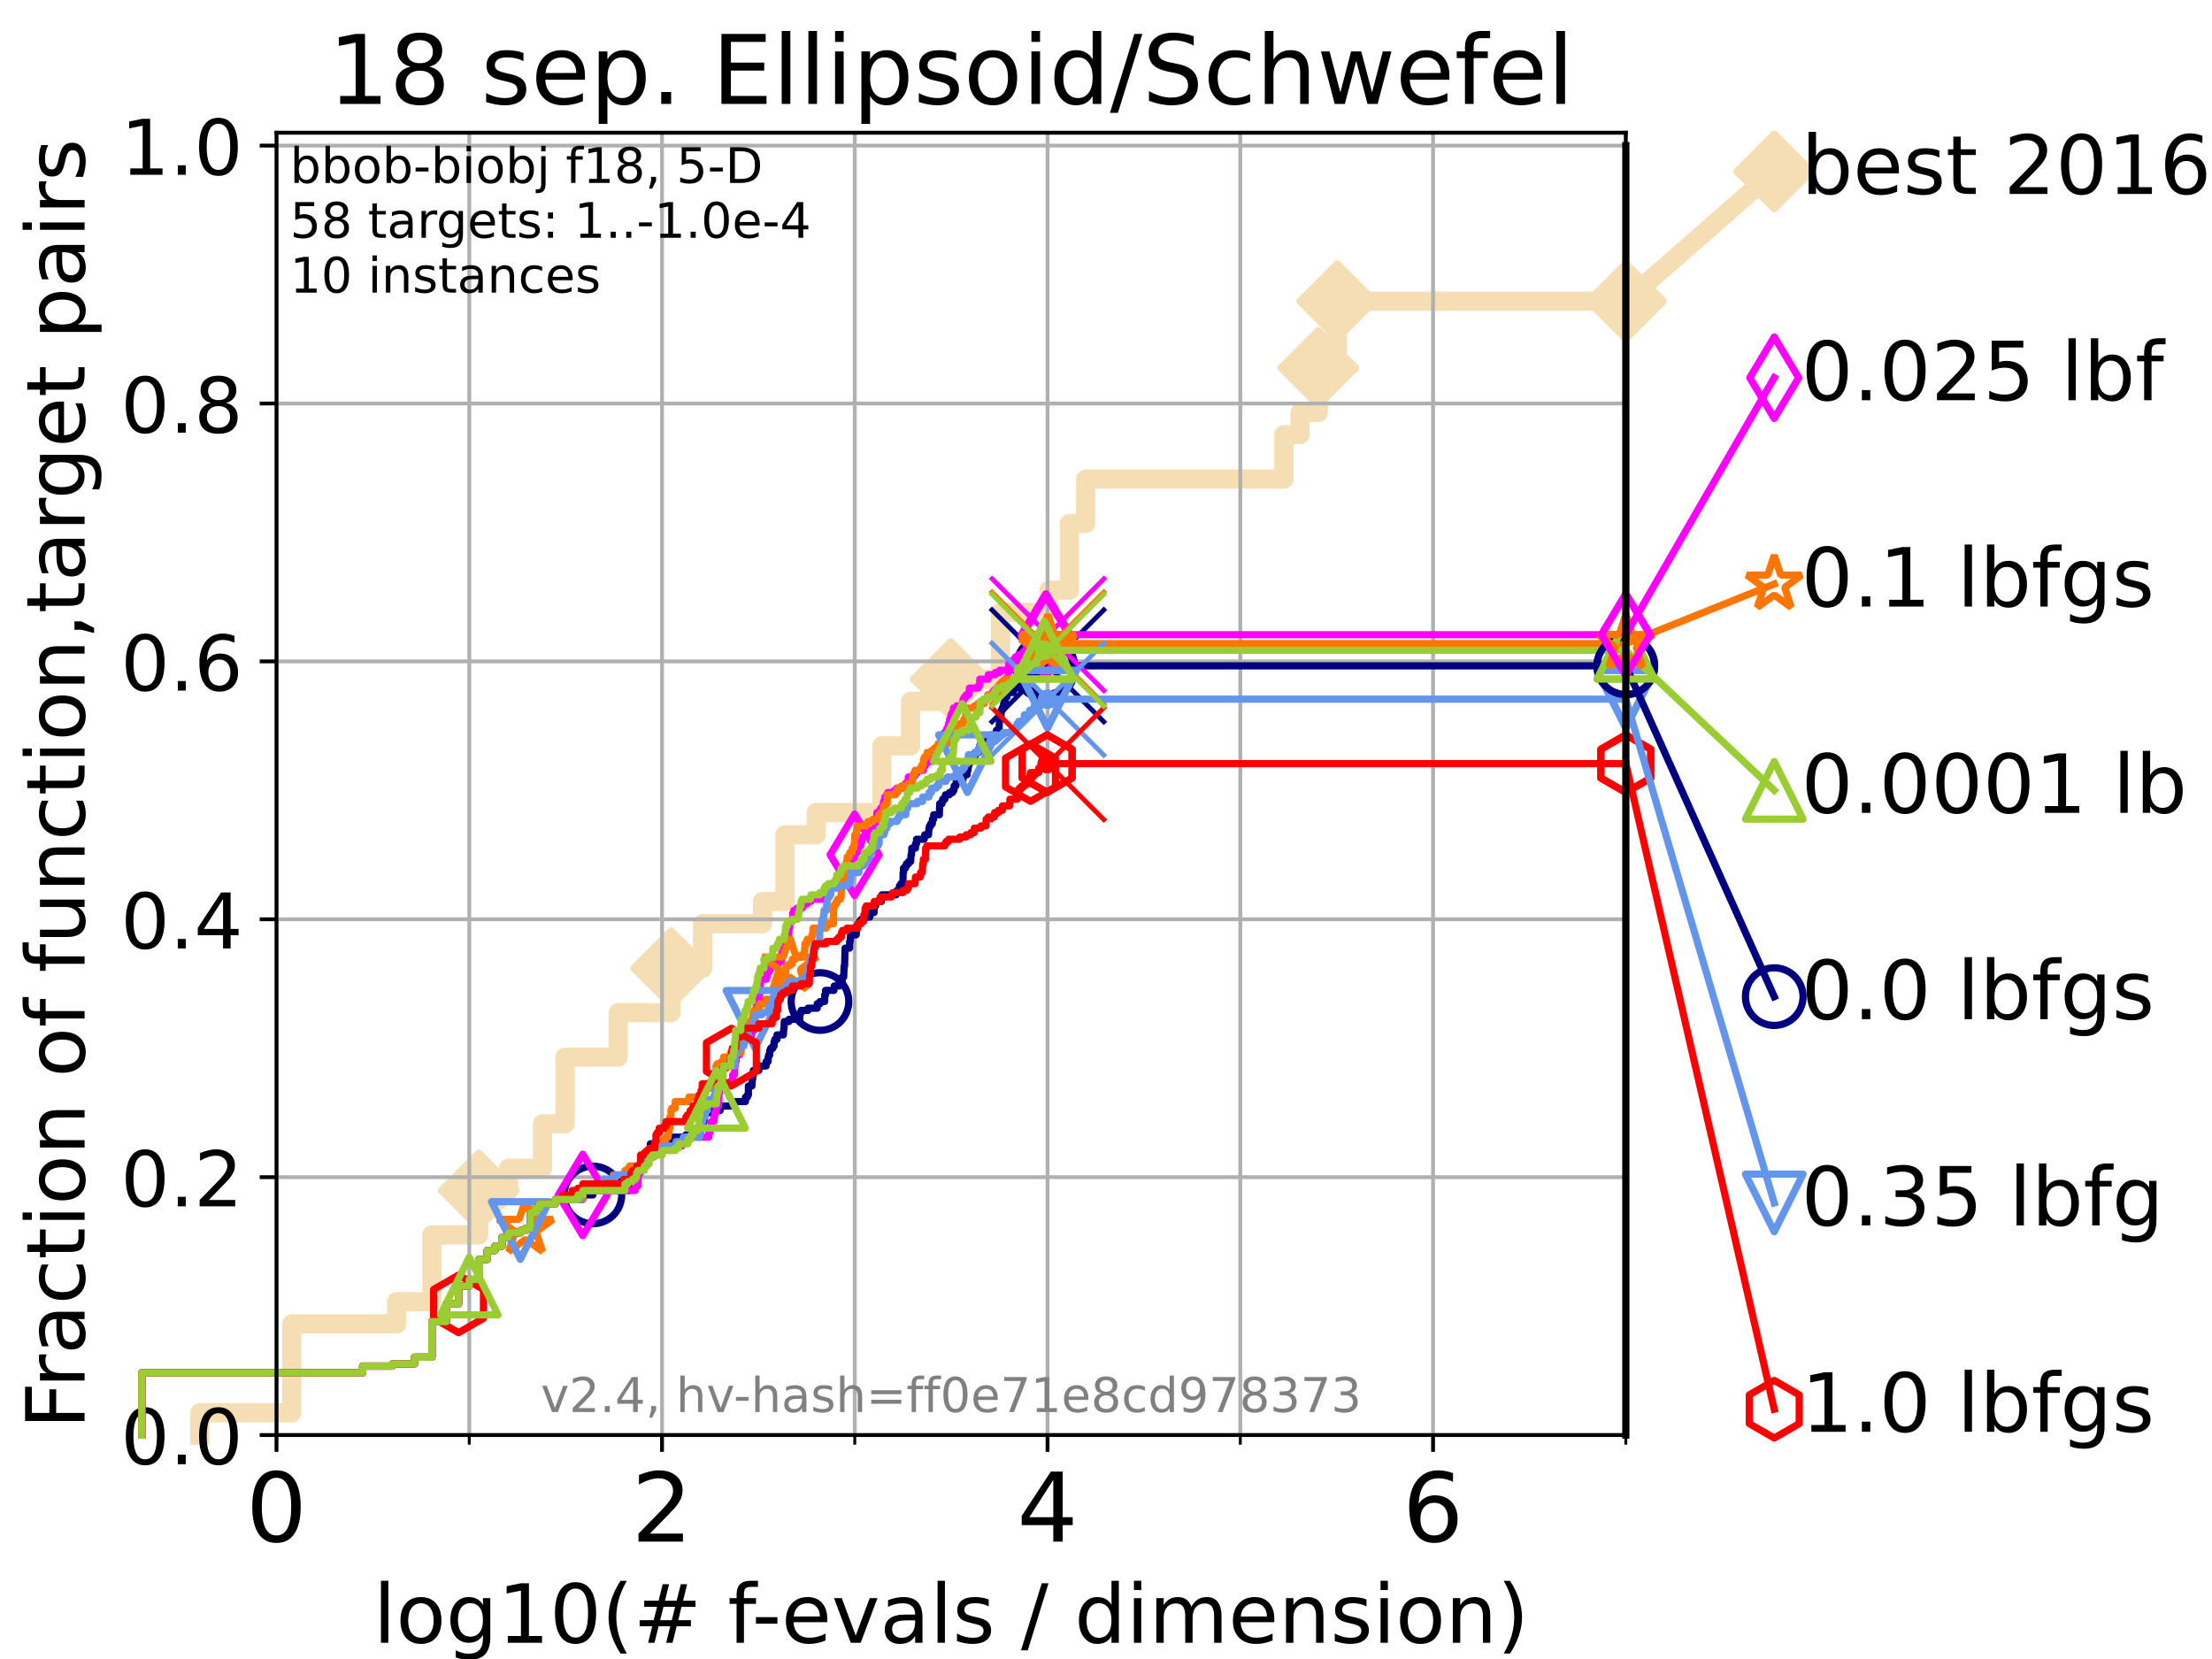 <?xml version="1.0" encoding="utf-8" standalone="no"?>
<!DOCTYPE svg PUBLIC "-//W3C//DTD SVG 1.1//EN"
  "http://www.w3.org/Graphics/SVG/1.1/DTD/svg11.dtd">
<!-- Created with matplotlib (https://matplotlib.org/) -->
<svg height="345.6pt" version="1.1" viewBox="0 0 460.8 345.6" width="460.8pt" xmlns="http://www.w3.org/2000/svg" xmlns:xlink="http://www.w3.org/1999/xlink">
 <defs>
  <style type="text/css">*{stroke-linecap:butt;stroke-linejoin:round;}</style>
 </defs>
 <g id="figure_1">
  <g id="patch_1">
   <path d="M 0 345.6 
L 460.8 345.6 
L 460.8 0 
L 0 0 
z
" style="fill:#ffffff;"/>
  </g>
  <g id="axes_1">
   <g id="patch_2">
    <path d="M 57.6 298.944 
L 338.688 298.944 
L 338.688 27.648 
L 57.6 27.648 
z
" style="fill:#ffffff;"/>
   </g>
   <g id="line2d_1">
    <path d="M 41.621 298.944 
L 41.621 294.313 
L 60.78 294.313 
L 60.78 275.788 
L 82.627 275.788 
L 82.627 271.157 
L 89.973 271.157 
L 89.973 257.263 
L 99.732 257.263 
L 99.732 248.001 
L 105.952 248.001 
L 105.952 243.37 
L 113.023 243.37 
L 113.023 234.107 
L 117.71 234.107 
L 117.71 220.214 
L 128.768 220.214 
L 128.768 210.951 
L 139.794 210.951 
L 139.794 201.689 
L 146.367 201.689 
L 146.367 192.426 
L 158.858 192.426 
L 158.858 187.795 
L 163.51 187.795 
L 163.51 173.901 
L 170.042 173.901 
L 170.042 169.27 
L 183.713 169.27 
L 183.713 155.377 
L 189.691 155.377 
L 189.691 146.114 
L 198.054 146.114 
L 198.054 141.483 
L 208.433 141.483 
L 208.433 127.589 
L 218.499 127.589 
L 218.499 122.958 
L 222.782 122.958 
L 222.782 109.065 
L 226.167 109.065 
L 226.167 99.802 
L 267.454 99.802 
L 267.454 90.54 
L 270.82 90.54 
L 270.82 85.909 
L 274.642 85.909 
L 274.642 76.646 
L 278.566 76.646 
L 278.566 62.753 
L 338.688 62.753 
" style="fill:none;stroke:#f5deb3;stroke-linecap:square;stroke-width:4;"/>
   </g>
   <g id="line2d_2">
    <defs>
     <path d="M 0 7.778 
L 7.778 0 
L 0 -7.778 
L -7.778 0 
z
" id="m04ba4637aa" style="stroke:#f5deb3;stroke-linejoin:miter;stroke-width:1.5;"/>
    </defs>
    <g>
     <use style="fill:#f5deb3;stroke:#f5deb3;stroke-linejoin:miter;stroke-width:1.5;" x="99.732" xlink:href="#m04ba4637aa" y="248.001"/>
     <use style="fill:#f5deb3;stroke:#f5deb3;stroke-linejoin:miter;stroke-width:1.5;" x="139.794" xlink:href="#m04ba4637aa" y="201.689"/>
     <use style="fill:#f5deb3;stroke:#f5deb3;stroke-linejoin:miter;stroke-width:1.5;" x="198.054" xlink:href="#m04ba4637aa" y="141.483"/>
     <use style="fill:#f5deb3;stroke:#f5deb3;stroke-linejoin:miter;stroke-width:1.5;" x="274.642" xlink:href="#m04ba4637aa" y="76.646"/>
     <use style="fill:#f5deb3;stroke:#f5deb3;stroke-linejoin:miter;stroke-width:1.5;" x="278.566" xlink:href="#m04ba4637aa" y="62.753"/>
     <use style="fill:#f5deb3;stroke:#f5deb3;stroke-linejoin:miter;stroke-width:1.5;" x="338.688" xlink:href="#m04ba4637aa" y="62.753"/>
    </g>
   </g>
   <g id="line2d_3">
    <path style="fill:none;stroke:#f5deb3;stroke-linecap:square;stroke-width:4;"/>
    <g/>
   </g>
   <g id="line2d_4">
    <path d="M 338.688 62.753 
L 369.608 35.706 
" style="fill:none;stroke:#f5deb3;stroke-linecap:square;stroke-width:4;"/>
    <g>
     <use style="fill:#f5deb3;stroke:#f5deb3;stroke-linejoin:miter;stroke-width:1.5;" x="338.688" xlink:href="#m04ba4637aa" y="62.753"/>
     <use style="fill:#f5deb3;stroke:#f5deb3;stroke-linejoin:miter;stroke-width:1.5;" x="369.608" xlink:href="#m04ba4637aa" y="35.706"/>
    </g>
   </g>
   <g id="matplotlib.axis_1">
    <g id="xtick_1">
     <g id="line2d_5">
      <path clip-path="url(#pba28208f48)" d="M 57.6 298.944 
L 57.6 27.648 
" style="fill:none;stroke:#b0b0b0;stroke-linecap:square;stroke-width:0.8;"/>
     </g>
     <g id="line2d_6">
      <defs>
       <path d="M 0 0 
L 0 3.5 
" id="m87e7deed9d" style="stroke:#000000;stroke-width:0.8;"/>
      </defs>
      <g>
       <use style="stroke:#000000;stroke-width:0.8;" x="57.6" xlink:href="#m87e7deed9d" y="298.944"/>
      </g>
     </g>
     <g id="text_1">
      <!-- 0 -->
      <g transform="translate(51.237 321.141)scale(0.2 -0.2)">
       <defs>
        <path d="M 31.781 66.406 
Q 24.172 66.406 20.328 58.906 
Q 16.5 51.422 16.5 36.375 
Q 16.5 21.391 20.328 13.891 
Q 24.172 6.391 31.781 6.391 
Q 39.453 6.391 43.281 13.891 
Q 47.125 21.391 47.125 36.375 
Q 47.125 51.422 43.281 58.906 
Q 39.453 66.406 31.781 66.406 
z
M 31.781 74.219 
Q 44.047 74.219 50.516 64.516 
Q 56.984 54.828 56.984 36.375 
Q 56.984 17.969 50.516 8.266 
Q 44.047 -1.422 31.781 -1.422 
Q 19.531 -1.422 13.062 8.266 
Q 6.594 17.969 6.594 36.375 
Q 6.594 54.828 13.062 64.516 
Q 19.531 74.219 31.781 74.219 
z
" id="DejaVuSans-48"/>
       </defs>
       <use xlink:href="#DejaVuSans-48"/>
      </g>
     </g>
    </g>
    <g id="xtick_2">
     <g id="line2d_7">
      <path clip-path="url(#pba28208f48)" d="M 137.911 298.944 
L 137.911 27.648 
" style="fill:none;stroke:#b0b0b0;stroke-linecap:square;stroke-width:0.8;"/>
     </g>
     <g id="line2d_8">
      <g>
       <use style="stroke:#000000;stroke-width:0.8;" x="137.911" xlink:href="#m87e7deed9d" y="298.944"/>
      </g>
     </g>
     <g id="text_2">
      <!-- 2 -->
      <g transform="translate(131.548 321.141)scale(0.2 -0.2)">
       <defs>
        <path d="M 19.188 8.297 
L 53.609 8.297 
L 53.609 0 
L 7.328 0 
L 7.328 8.297 
Q 12.938 14.109 22.625 23.891 
Q 32.328 33.688 34.812 36.531 
Q 39.547 41.844 41.422 45.531 
Q 43.312 49.219 43.312 52.781 
Q 43.312 58.594 39.234 62.25 
Q 35.156 65.922 28.609 65.922 
Q 23.969 65.922 18.812 64.312 
Q 13.672 62.703 7.812 59.422 
L 7.812 69.391 
Q 13.766 71.781 18.938 73 
Q 24.125 74.219 28.422 74.219 
Q 39.75 74.219 46.484 68.547 
Q 53.219 62.891 53.219 53.422 
Q 53.219 48.922 51.531 44.891 
Q 49.859 40.875 45.406 35.406 
Q 44.188 33.984 37.641 27.219 
Q 31.109 20.453 19.188 8.297 
z
" id="DejaVuSans-50"/>
       </defs>
       <use xlink:href="#DejaVuSans-50"/>
      </g>
     </g>
    </g>
    <g id="xtick_3">
     <g id="line2d_9">
      <path clip-path="url(#pba28208f48)" d="M 218.222 298.944 
L 218.222 27.648 
" style="fill:none;stroke:#b0b0b0;stroke-linecap:square;stroke-width:0.8;"/>
     </g>
     <g id="line2d_10">
      <g>
       <use style="stroke:#000000;stroke-width:0.8;" x="218.222" xlink:href="#m87e7deed9d" y="298.944"/>
      </g>
     </g>
     <g id="text_3">
      <!-- 4 -->
      <g transform="translate(211.859 321.141)scale(0.2 -0.2)">
       <defs>
        <path d="M 37.797 64.312 
L 12.891 25.391 
L 37.797 25.391 
z
M 35.203 72.906 
L 47.609 72.906 
L 47.609 25.391 
L 58.016 25.391 
L 58.016 17.188 
L 47.609 17.188 
L 47.609 0 
L 37.797 0 
L 37.797 17.188 
L 4.891 17.188 
L 4.891 26.703 
z
" id="DejaVuSans-52"/>
       </defs>
       <use xlink:href="#DejaVuSans-52"/>
      </g>
     </g>
    </g>
    <g id="xtick_4">
     <g id="line2d_11">
      <path clip-path="url(#pba28208f48)" d="M 298.533 298.944 
L 298.533 27.648 
" style="fill:none;stroke:#b0b0b0;stroke-linecap:square;stroke-width:0.8;"/>
     </g>
     <g id="line2d_12">
      <g>
       <use style="stroke:#000000;stroke-width:0.8;" x="298.533" xlink:href="#m87e7deed9d" y="298.944"/>
      </g>
     </g>
     <g id="text_4">
      <!-- 6 -->
      <g transform="translate(292.17 321.141)scale(0.2 -0.2)">
       <defs>
        <path d="M 33.016 40.375 
Q 26.375 40.375 22.484 35.828 
Q 18.609 31.297 18.609 23.391 
Q 18.609 15.531 22.484 10.953 
Q 26.375 6.391 33.016 6.391 
Q 39.656 6.391 43.531 10.953 
Q 47.406 15.531 47.406 23.391 
Q 47.406 31.297 43.531 35.828 
Q 39.656 40.375 33.016 40.375 
z
M 52.594 71.297 
L 52.594 62.312 
Q 48.875 64.062 45.094 64.984 
Q 41.312 65.922 37.594 65.922 
Q 27.828 65.922 22.672 59.328 
Q 17.531 52.734 16.797 39.406 
Q 19.672 43.656 24.016 45.922 
Q 28.375 48.188 33.594 48.188 
Q 44.578 48.188 50.953 41.516 
Q 57.328 34.859 57.328 23.391 
Q 57.328 12.156 50.688 5.359 
Q 44.047 -1.422 33.016 -1.422 
Q 20.359 -1.422 13.672 8.266 
Q 6.984 17.969 6.984 36.375 
Q 6.984 53.656 15.188 63.938 
Q 23.391 74.219 37.203 74.219 
Q 40.922 74.219 44.703 73.484 
Q 48.484 72.75 52.594 71.297 
z
" id="DejaVuSans-54"/>
       </defs>
       <use xlink:href="#DejaVuSans-54"/>
      </g>
     </g>
    </g>
    <g id="xtick_5">
     <g id="line2d_13">
      <path clip-path="url(#pba28208f48)" d="M 97.755 298.944 
L 97.755 27.648 
" style="fill:none;stroke:#b0b0b0;stroke-linecap:square;stroke-width:0.8;"/>
     </g>
     <g id="line2d_14">
      <defs>
       <path d="M 0 0 
L 0 2 
" id="m61c61a0829" style="stroke:#000000;stroke-width:0.6;"/>
      </defs>
      <g>
       <use style="stroke:#000000;stroke-width:0.6;" x="97.755" xlink:href="#m61c61a0829" y="298.944"/>
      </g>
     </g>
    </g>
    <g id="xtick_6">
     <g id="line2d_15">
      <path clip-path="url(#pba28208f48)" d="M 178.066 298.944 
L 178.066 27.648 
" style="fill:none;stroke:#b0b0b0;stroke-linecap:square;stroke-width:0.8;"/>
     </g>
     <g id="line2d_16">
      <g>
       <use style="stroke:#000000;stroke-width:0.6;" x="178.066" xlink:href="#m61c61a0829" y="298.944"/>
      </g>
     </g>
    </g>
    <g id="xtick_7">
     <g id="line2d_17">
      <path clip-path="url(#pba28208f48)" d="M 258.377 298.944 
L 258.377 27.648 
" style="fill:none;stroke:#b0b0b0;stroke-linecap:square;stroke-width:0.8;"/>
     </g>
     <g id="line2d_18">
      <g>
       <use style="stroke:#000000;stroke-width:0.6;" x="258.377" xlink:href="#m61c61a0829" y="298.944"/>
      </g>
     </g>
    </g>
    <g id="xtick_8">
     <g id="line2d_19">
      <path clip-path="url(#pba28208f48)" d="M 338.688 298.944 
L 338.688 27.648 
" style="fill:none;stroke:#b0b0b0;stroke-linecap:square;stroke-width:0.8;"/>
     </g>
     <g id="line2d_20">
      <g>
       <use style="stroke:#000000;stroke-width:0.6;" x="338.688" xlink:href="#m61c61a0829" y="298.944"/>
      </g>
     </g>
    </g>
    <g id="text_5">
     <!-- log10(# f-evals / dimension) -->
     <g transform="translate(77.764 342.218)scale(0.17 -0.17)">
      <defs>
       <path d="M 9.422 75.984 
L 18.406 75.984 
L 18.406 0 
L 9.422 0 
z
" id="DejaVuSans-108"/>
       <path d="M 30.609 48.391 
Q 23.391 48.391 19.188 42.75 
Q 14.984 37.109 14.984 27.297 
Q 14.984 17.484 19.156 11.844 
Q 23.344 6.203 30.609 6.203 
Q 37.797 6.203 41.984 11.859 
Q 46.188 17.531 46.188 27.297 
Q 46.188 37.016 41.984 42.703 
Q 37.797 48.391 30.609 48.391 
z
M 30.609 56 
Q 42.328 56 49.016 48.375 
Q 55.719 40.766 55.719 27.297 
Q 55.719 13.875 49.016 6.219 
Q 42.328 -1.422 30.609 -1.422 
Q 18.844 -1.422 12.172 6.219 
Q 5.516 13.875 5.516 27.297 
Q 5.516 40.766 12.172 48.375 
Q 18.844 56 30.609 56 
z
" id="DejaVuSans-111"/>
       <path d="M 45.406 27.984 
Q 45.406 37.75 41.375 43.109 
Q 37.359 48.484 30.078 48.484 
Q 22.859 48.484 18.828 43.109 
Q 14.797 37.75 14.797 27.984 
Q 14.797 18.266 18.828 12.891 
Q 22.859 7.516 30.078 7.516 
Q 37.359 7.516 41.375 12.891 
Q 45.406 18.266 45.406 27.984 
z
M 54.391 6.781 
Q 54.391 -7.172 48.188 -13.984 
Q 42 -20.797 29.203 -20.797 
Q 24.469 -20.797 20.266 -20.094 
Q 16.062 -19.391 12.109 -17.922 
L 12.109 -9.188 
Q 16.062 -11.328 19.922 -12.344 
Q 23.781 -13.375 27.781 -13.375 
Q 36.625 -13.375 41.016 -8.766 
Q 45.406 -4.156 45.406 5.172 
L 45.406 9.625 
Q 42.625 4.781 38.281 2.391 
Q 33.938 0 27.875 0 
Q 17.828 0 11.672 7.656 
Q 5.516 15.328 5.516 27.984 
Q 5.516 40.672 11.672 48.328 
Q 17.828 56 27.875 56 
Q 33.938 56 38.281 53.609 
Q 42.625 51.219 45.406 46.391 
L 45.406 54.688 
L 54.391 54.688 
z
" id="DejaVuSans-103"/>
       <path d="M 12.406 8.297 
L 28.516 8.297 
L 28.516 63.922 
L 10.984 60.406 
L 10.984 69.391 
L 28.422 72.906 
L 38.281 72.906 
L 38.281 8.297 
L 54.391 8.297 
L 54.391 0 
L 12.406 0 
z
" id="DejaVuSans-49"/>
       <path d="M 31 75.875 
Q 24.469 64.656 21.281 53.656 
Q 18.109 42.672 18.109 31.391 
Q 18.109 20.125 21.312 9.062 
Q 24.516 -2 31 -13.188 
L 23.188 -13.188 
Q 15.875 -1.703 12.234 9.375 
Q 8.594 20.453 8.594 31.391 
Q 8.594 42.281 12.203 53.312 
Q 15.828 64.359 23.188 75.875 
z
" id="DejaVuSans-40"/>
       <path d="M 51.125 44 
L 36.922 44 
L 32.812 27.688 
L 47.125 27.688 
z
M 43.797 71.781 
L 38.719 51.516 
L 52.984 51.516 
L 58.109 71.781 
L 65.922 71.781 
L 60.891 51.516 
L 76.125 51.516 
L 76.125 44 
L 58.984 44 
L 54.984 27.688 
L 70.516 27.688 
L 70.516 20.219 
L 53.078 20.219 
L 48 0 
L 40.188 0 
L 45.219 20.219 
L 30.906 20.219 
L 25.875 0 
L 18.016 0 
L 23.094 20.219 
L 7.719 20.219 
L 7.719 27.688 
L 24.906 27.688 
L 29 44 
L 13.281 44 
L 13.281 51.516 
L 30.906 51.516 
L 35.891 71.781 
z
" id="DejaVuSans-35"/>
       <path id="DejaVuSans-32"/>
       <path d="M 37.109 75.984 
L 37.109 68.5 
L 28.516 68.5 
Q 23.688 68.5 21.797 66.547 
Q 19.922 64.594 19.922 59.516 
L 19.922 54.688 
L 34.719 54.688 
L 34.719 47.703 
L 19.922 47.703 
L 19.922 0 
L 10.891 0 
L 10.891 47.703 
L 2.297 47.703 
L 2.297 54.688 
L 10.891 54.688 
L 10.891 58.5 
Q 10.891 67.625 15.141 71.797 
Q 19.391 75.984 28.609 75.984 
z
" id="DejaVuSans-102"/>
       <path d="M 4.891 31.391 
L 31.203 31.391 
L 31.203 23.391 
L 4.891 23.391 
z
" id="DejaVuSans-45"/>
       <path d="M 56.203 29.594 
L 56.203 25.203 
L 14.891 25.203 
Q 15.484 15.922 20.484 11.062 
Q 25.484 6.203 34.422 6.203 
Q 39.594 6.203 44.453 7.469 
Q 49.312 8.734 54.109 11.281 
L 54.109 2.781 
Q 49.266 0.734 44.188 -0.344 
Q 39.109 -1.422 33.891 -1.422 
Q 20.797 -1.422 13.156 6.188 
Q 5.516 13.812 5.516 26.812 
Q 5.516 40.234 12.766 48.109 
Q 20.016 56 32.328 56 
Q 43.359 56 49.781 48.891 
Q 56.203 41.797 56.203 29.594 
z
M 47.219 32.234 
Q 47.125 39.594 43.094 43.984 
Q 39.062 48.391 32.422 48.391 
Q 24.906 48.391 20.391 44.141 
Q 15.875 39.891 15.188 32.172 
z
" id="DejaVuSans-101"/>
       <path d="M 2.984 54.688 
L 12.5 54.688 
L 29.594 8.797 
L 46.688 54.688 
L 56.203 54.688 
L 35.688 0 
L 23.484 0 
z
" id="DejaVuSans-118"/>
       <path d="M 34.281 27.484 
Q 23.391 27.484 19.188 25 
Q 14.984 22.516 14.984 16.5 
Q 14.984 11.719 18.141 8.906 
Q 21.297 6.109 26.703 6.109 
Q 34.188 6.109 38.703 11.406 
Q 43.219 16.703 43.219 25.484 
L 43.219 27.484 
z
M 52.203 31.203 
L 52.203 0 
L 43.219 0 
L 43.219 8.297 
Q 40.141 3.328 35.547 0.953 
Q 30.953 -1.422 24.312 -1.422 
Q 15.922 -1.422 10.953 3.297 
Q 6 8.016 6 15.922 
Q 6 25.141 12.172 29.828 
Q 18.359 34.516 30.609 34.516 
L 43.219 34.516 
L 43.219 35.406 
Q 43.219 41.609 39.141 45 
Q 35.062 48.391 27.688 48.391 
Q 23 48.391 18.547 47.266 
Q 14.109 46.141 10.016 43.891 
L 10.016 52.203 
Q 14.938 54.109 19.578 55.047 
Q 24.219 56 28.609 56 
Q 40.484 56 46.344 49.844 
Q 52.203 43.703 52.203 31.203 
z
" id="DejaVuSans-97"/>
       <path d="M 44.281 53.078 
L 44.281 44.578 
Q 40.484 46.531 36.375 47.5 
Q 32.281 48.484 27.875 48.484 
Q 21.188 48.484 17.844 46.438 
Q 14.5 44.391 14.5 40.281 
Q 14.5 37.156 16.891 35.375 
Q 19.281 33.594 26.516 31.984 
L 29.594 31.297 
Q 39.156 29.25 43.188 25.516 
Q 47.219 21.781 47.219 15.094 
Q 47.219 7.469 41.188 3.016 
Q 35.156 -1.422 24.609 -1.422 
Q 20.219 -1.422 15.453 -0.562 
Q 10.688 0.297 5.422 2 
L 5.422 11.281 
Q 10.406 8.688 15.234 7.391 
Q 20.062 6.109 24.812 6.109 
Q 31.156 6.109 34.562 8.281 
Q 37.984 10.453 37.984 14.406 
Q 37.984 18.062 35.516 20.016 
Q 33.062 21.969 24.703 23.781 
L 21.578 24.516 
Q 13.234 26.266 9.516 29.906 
Q 5.812 33.547 5.812 39.891 
Q 5.812 47.609 11.281 51.797 
Q 16.75 56 26.812 56 
Q 31.781 56 36.172 55.266 
Q 40.578 54.547 44.281 53.078 
z
" id="DejaVuSans-115"/>
       <path d="M 25.391 72.906 
L 33.688 72.906 
L 8.297 -9.281 
L 0 -9.281 
z
" id="DejaVuSans-47"/>
       <path d="M 45.406 46.391 
L 45.406 75.984 
L 54.391 75.984 
L 54.391 0 
L 45.406 0 
L 45.406 8.203 
Q 42.578 3.328 38.25 0.953 
Q 33.938 -1.422 27.875 -1.422 
Q 17.969 -1.422 11.734 6.484 
Q 5.516 14.406 5.516 27.297 
Q 5.516 40.188 11.734 48.094 
Q 17.969 56 27.875 56 
Q 33.938 56 38.25 53.625 
Q 42.578 51.266 45.406 46.391 
z
M 14.797 27.297 
Q 14.797 17.391 18.875 11.75 
Q 22.953 6.109 30.078 6.109 
Q 37.203 6.109 41.297 11.75 
Q 45.406 17.391 45.406 27.297 
Q 45.406 37.203 41.297 42.844 
Q 37.203 48.484 30.078 48.484 
Q 22.953 48.484 18.875 42.844 
Q 14.797 37.203 14.797 27.297 
z
" id="DejaVuSans-100"/>
       <path d="M 9.422 54.688 
L 18.406 54.688 
L 18.406 0 
L 9.422 0 
z
M 9.422 75.984 
L 18.406 75.984 
L 18.406 64.594 
L 9.422 64.594 
z
" id="DejaVuSans-105"/>
       <path d="M 52 44.188 
Q 55.375 50.25 60.062 53.125 
Q 64.75 56 71.094 56 
Q 79.641 56 84.281 50.016 
Q 88.922 44.047 88.922 33.016 
L 88.922 0 
L 79.891 0 
L 79.891 32.719 
Q 79.891 40.578 77.094 44.375 
Q 74.312 48.188 68.609 48.188 
Q 61.625 48.188 57.562 43.547 
Q 53.516 38.922 53.516 30.906 
L 53.516 0 
L 44.484 0 
L 44.484 32.719 
Q 44.484 40.625 41.703 44.406 
Q 38.922 48.188 33.109 48.188 
Q 26.219 48.188 22.156 43.531 
Q 18.109 38.875 18.109 30.906 
L 18.109 0 
L 9.078 0 
L 9.078 54.688 
L 18.109 54.688 
L 18.109 46.188 
Q 21.188 51.219 25.484 53.609 
Q 29.781 56 35.688 56 
Q 41.656 56 45.828 52.969 
Q 50 49.953 52 44.188 
z
" id="DejaVuSans-109"/>
       <path d="M 54.891 33.016 
L 54.891 0 
L 45.906 0 
L 45.906 32.719 
Q 45.906 40.484 42.875 44.328 
Q 39.844 48.188 33.797 48.188 
Q 26.516 48.188 22.312 43.547 
Q 18.109 38.922 18.109 30.906 
L 18.109 0 
L 9.078 0 
L 9.078 54.688 
L 18.109 54.688 
L 18.109 46.188 
Q 21.344 51.125 25.703 53.562 
Q 30.078 56 35.797 56 
Q 45.219 56 50.047 50.172 
Q 54.891 44.344 54.891 33.016 
z
" id="DejaVuSans-110"/>
       <path d="M 8.016 75.875 
L 15.828 75.875 
Q 23.141 64.359 26.781 53.312 
Q 30.422 42.281 30.422 31.391 
Q 30.422 20.453 26.781 9.375 
Q 23.141 -1.703 15.828 -13.188 
L 8.016 -13.188 
Q 14.5 -2 17.703 9.062 
Q 20.906 20.125 20.906 31.391 
Q 20.906 42.672 17.703 53.656 
Q 14.5 64.656 8.016 75.875 
z
" id="DejaVuSans-41"/>
      </defs>
      <use xlink:href="#DejaVuSans-108"/>
      <use x="27.783" xlink:href="#DejaVuSans-111"/>
      <use x="88.965" xlink:href="#DejaVuSans-103"/>
      <use x="152.441" xlink:href="#DejaVuSans-49"/>
      <use x="216.064" xlink:href="#DejaVuSans-48"/>
      <use x="279.688" xlink:href="#DejaVuSans-40"/>
      <use x="318.701" xlink:href="#DejaVuSans-35"/>
      <use x="402.49" xlink:href="#DejaVuSans-32"/>
      <use x="434.277" xlink:href="#DejaVuSans-102"/>
      <use x="463.982" xlink:href="#DejaVuSans-45"/>
      <use x="500.066" xlink:href="#DejaVuSans-101"/>
      <use x="561.59" xlink:href="#DejaVuSans-118"/>
      <use x="620.77" xlink:href="#DejaVuSans-97"/>
      <use x="682.049" xlink:href="#DejaVuSans-108"/>
      <use x="709.832" xlink:href="#DejaVuSans-115"/>
      <use x="761.932" xlink:href="#DejaVuSans-32"/>
      <use x="793.719" xlink:href="#DejaVuSans-47"/>
      <use x="827.41" xlink:href="#DejaVuSans-32"/>
      <use x="859.197" xlink:href="#DejaVuSans-100"/>
      <use x="922.674" xlink:href="#DejaVuSans-105"/>
      <use x="950.457" xlink:href="#DejaVuSans-109"/>
      <use x="1047.869" xlink:href="#DejaVuSans-101"/>
      <use x="1109.393" xlink:href="#DejaVuSans-110"/>
      <use x="1172.771" xlink:href="#DejaVuSans-115"/>
      <use x="1224.871" xlink:href="#DejaVuSans-105"/>
      <use x="1252.654" xlink:href="#DejaVuSans-111"/>
      <use x="1313.836" xlink:href="#DejaVuSans-110"/>
      <use x="1377.215" xlink:href="#DejaVuSans-41"/>
     </g>
    </g>
   </g>
   <g id="matplotlib.axis_2">
    <g id="ytick_1">
     <g id="line2d_21">
      <path clip-path="url(#pba28208f48)" d="M 57.6 298.944 
L 338.688 298.944 
" style="fill:none;stroke:#b0b0b0;stroke-linecap:square;stroke-width:0.8;"/>
     </g>
     <g id="line2d_22">
      <defs>
       <path d="M 0 0 
L -3.5 0 
" id="m0a0521f303" style="stroke:#000000;stroke-width:0.8;"/>
      </defs>
      <g>
       <use style="stroke:#000000;stroke-width:0.8;" x="57.6" xlink:href="#m0a0521f303" y="298.944"/>
      </g>
     </g>
     <g id="text_6">
      <!-- 0.0 -->
      <g transform="translate(25.155 305.023)scale(0.16 -0.16)">
       <defs>
        <path d="M 10.688 12.406 
L 21 12.406 
L 21 0 
L 10.688 0 
z
" id="DejaVuSans-46"/>
       </defs>
       <use xlink:href="#DejaVuSans-48"/>
       <use x="63.623" xlink:href="#DejaVuSans-46"/>
       <use x="95.41" xlink:href="#DejaVuSans-48"/>
      </g>
     </g>
    </g>
    <g id="ytick_2">
     <g id="line2d_23">
      <path clip-path="url(#pba28208f48)" d="M 57.6 245.222 
L 338.688 245.222 
" style="fill:none;stroke:#b0b0b0;stroke-linecap:square;stroke-width:0.8;"/>
     </g>
     <g id="line2d_24">
      <g>
       <use style="stroke:#000000;stroke-width:0.8;" x="57.6" xlink:href="#m0a0521f303" y="245.222"/>
      </g>
     </g>
     <g id="text_7">
      <!-- 0.2 -->
      <g transform="translate(25.155 251.301)scale(0.16 -0.16)">
       <use xlink:href="#DejaVuSans-48"/>
       <use x="63.623" xlink:href="#DejaVuSans-46"/>
       <use x="95.41" xlink:href="#DejaVuSans-50"/>
      </g>
     </g>
    </g>
    <g id="ytick_3">
     <g id="line2d_25">
      <path clip-path="url(#pba28208f48)" d="M 57.6 191.5 
L 338.688 191.5 
" style="fill:none;stroke:#b0b0b0;stroke-linecap:square;stroke-width:0.8;"/>
     </g>
     <g id="line2d_26">
      <g>
       <use style="stroke:#000000;stroke-width:0.8;" x="57.6" xlink:href="#m0a0521f303" y="191.5"/>
      </g>
     </g>
     <g id="text_8">
      <!-- 0.4 -->
      <g transform="translate(25.155 197.579)scale(0.16 -0.16)">
       <use xlink:href="#DejaVuSans-48"/>
       <use x="63.623" xlink:href="#DejaVuSans-46"/>
       <use x="95.41" xlink:href="#DejaVuSans-52"/>
      </g>
     </g>
    </g>
    <g id="ytick_4">
     <g id="line2d_27">
      <path clip-path="url(#pba28208f48)" d="M 57.6 137.778 
L 338.688 137.778 
" style="fill:none;stroke:#b0b0b0;stroke-linecap:square;stroke-width:0.8;"/>
     </g>
     <g id="line2d_28">
      <g>
       <use style="stroke:#000000;stroke-width:0.8;" x="57.6" xlink:href="#m0a0521f303" y="137.778"/>
      </g>
     </g>
     <g id="text_9">
      <!-- 0.6 -->
      <g transform="translate(25.155 143.857)scale(0.16 -0.16)">
       <use xlink:href="#DejaVuSans-48"/>
       <use x="63.623" xlink:href="#DejaVuSans-46"/>
       <use x="95.41" xlink:href="#DejaVuSans-54"/>
      </g>
     </g>
    </g>
    <g id="ytick_5">
     <g id="line2d_29">
      <path clip-path="url(#pba28208f48)" d="M 57.6 84.056 
L 338.688 84.056 
" style="fill:none;stroke:#b0b0b0;stroke-linecap:square;stroke-width:0.8;"/>
     </g>
     <g id="line2d_30">
      <g>
       <use style="stroke:#000000;stroke-width:0.8;" x="57.6" xlink:href="#m0a0521f303" y="84.056"/>
      </g>
     </g>
     <g id="text_10">
      <!-- 0.8 -->
      <g transform="translate(25.155 90.135)scale(0.16 -0.16)">
       <defs>
        <path d="M 31.781 34.625 
Q 24.75 34.625 20.719 30.859 
Q 16.703 27.094 16.703 20.516 
Q 16.703 13.922 20.719 10.156 
Q 24.75 6.391 31.781 6.391 
Q 38.812 6.391 42.859 10.172 
Q 46.922 13.969 46.922 20.516 
Q 46.922 27.094 42.891 30.859 
Q 38.875 34.625 31.781 34.625 
z
M 21.922 38.812 
Q 15.578 40.375 12.031 44.719 
Q 8.5 49.078 8.5 55.328 
Q 8.5 64.062 14.719 69.141 
Q 20.953 74.219 31.781 74.219 
Q 42.672 74.219 48.875 69.141 
Q 55.078 64.062 55.078 55.328 
Q 55.078 49.078 51.531 44.719 
Q 48 40.375 41.703 38.812 
Q 48.828 37.156 52.797 32.312 
Q 56.781 27.484 56.781 20.516 
Q 56.781 9.906 50.312 4.234 
Q 43.844 -1.422 31.781 -1.422 
Q 19.734 -1.422 13.25 4.234 
Q 6.781 9.906 6.781 20.516 
Q 6.781 27.484 10.781 32.312 
Q 14.797 37.156 21.922 38.812 
z
M 18.312 54.391 
Q 18.312 48.734 21.844 45.562 
Q 25.391 42.391 31.781 42.391 
Q 38.141 42.391 41.719 45.562 
Q 45.312 48.734 45.312 54.391 
Q 45.312 60.062 41.719 63.234 
Q 38.141 66.406 31.781 66.406 
Q 25.391 66.406 21.844 63.234 
Q 18.312 60.062 18.312 54.391 
z
" id="DejaVuSans-56"/>
       </defs>
       <use xlink:href="#DejaVuSans-48"/>
       <use x="63.623" xlink:href="#DejaVuSans-46"/>
       <use x="95.41" xlink:href="#DejaVuSans-56"/>
      </g>
     </g>
    </g>
    <g id="ytick_6">
     <g id="line2d_31">
      <path clip-path="url(#pba28208f48)" d="M 57.6 30.334 
L 338.688 30.334 
" style="fill:none;stroke:#b0b0b0;stroke-linecap:square;stroke-width:0.8;"/>
     </g>
     <g id="line2d_32">
      <g>
       <use style="stroke:#000000;stroke-width:0.8;" x="57.6" xlink:href="#m0a0521f303" y="30.334"/>
      </g>
     </g>
     <g id="text_11">
      <!-- 1.0 -->
      <g transform="translate(25.155 36.413)scale(0.16 -0.16)">
       <use xlink:href="#DejaVuSans-49"/>
       <use x="63.623" xlink:href="#DejaVuSans-46"/>
       <use x="95.41" xlink:href="#DejaVuSans-48"/>
      </g>
     </g>
    </g>
    <g id="text_12">
     <!-- Fraction of function,target pairs -->
     <g transform="translate(17.62 297.681)rotate(-90)scale(0.17 -0.17)">
      <defs>
       <path d="M 9.812 72.906 
L 51.703 72.906 
L 51.703 64.594 
L 19.672 64.594 
L 19.672 43.109 
L 48.578 43.109 
L 48.578 34.812 
L 19.672 34.812 
L 19.672 0 
L 9.812 0 
z
" id="DejaVuSans-70"/>
       <path d="M 41.109 46.297 
Q 39.594 47.172 37.812 47.578 
Q 36.031 48 33.891 48 
Q 26.266 48 22.188 43.047 
Q 18.109 38.094 18.109 28.812 
L 18.109 0 
L 9.078 0 
L 9.078 54.688 
L 18.109 54.688 
L 18.109 46.188 
Q 20.953 51.172 25.484 53.578 
Q 30.031 56 36.531 56 
Q 37.453 56 38.578 55.875 
Q 39.703 55.766 41.062 55.516 
z
" id="DejaVuSans-114"/>
       <path d="M 48.781 52.594 
L 48.781 44.188 
Q 44.969 46.297 41.141 47.344 
Q 37.312 48.391 33.406 48.391 
Q 24.656 48.391 19.812 42.844 
Q 14.984 37.312 14.984 27.297 
Q 14.984 17.281 19.812 11.734 
Q 24.656 6.203 33.406 6.203 
Q 37.312 6.203 41.141 7.25 
Q 44.969 8.297 48.781 10.406 
L 48.781 2.094 
Q 45.016 0.344 40.984 -0.531 
Q 36.969 -1.422 32.422 -1.422 
Q 20.062 -1.422 12.781 6.344 
Q 5.516 14.109 5.516 27.297 
Q 5.516 40.672 12.859 48.328 
Q 20.219 56 33.016 56 
Q 37.156 56 41.109 55.141 
Q 45.062 54.297 48.781 52.594 
z
" id="DejaVuSans-99"/>
       <path d="M 18.312 70.219 
L 18.312 54.688 
L 36.812 54.688 
L 36.812 47.703 
L 18.312 47.703 
L 18.312 18.016 
Q 18.312 11.328 20.141 9.422 
Q 21.969 7.516 27.594 7.516 
L 36.812 7.516 
L 36.812 0 
L 27.594 0 
Q 17.188 0 13.234 3.875 
Q 9.281 7.766 9.281 18.016 
L 9.281 47.703 
L 2.688 47.703 
L 2.688 54.688 
L 9.281 54.688 
L 9.281 70.219 
z
" id="DejaVuSans-116"/>
       <path d="M 8.5 21.578 
L 8.5 54.688 
L 17.484 54.688 
L 17.484 21.922 
Q 17.484 14.156 20.5 10.266 
Q 23.531 6.391 29.594 6.391 
Q 36.859 6.391 41.078 11.031 
Q 45.312 15.672 45.312 23.688 
L 45.312 54.688 
L 54.297 54.688 
L 54.297 0 
L 45.312 0 
L 45.312 8.406 
Q 42.047 3.422 37.719 1 
Q 33.406 -1.422 27.688 -1.422 
Q 18.266 -1.422 13.375 4.438 
Q 8.5 10.297 8.5 21.578 
z
M 31.109 56 
z
" id="DejaVuSans-117"/>
       <path d="M 11.719 12.406 
L 22.016 12.406 
L 22.016 4 
L 14.016 -11.625 
L 7.719 -11.625 
L 11.719 4 
z
" id="DejaVuSans-44"/>
       <path d="M 18.109 8.203 
L 18.109 -20.797 
L 9.078 -20.797 
L 9.078 54.688 
L 18.109 54.688 
L 18.109 46.391 
Q 20.953 51.266 25.266 53.625 
Q 29.594 56 35.594 56 
Q 45.562 56 51.781 48.094 
Q 58.016 40.188 58.016 27.297 
Q 58.016 14.406 51.781 6.484 
Q 45.562 -1.422 35.594 -1.422 
Q 29.594 -1.422 25.266 0.953 
Q 20.953 3.328 18.109 8.203 
z
M 48.688 27.297 
Q 48.688 37.203 44.609 42.844 
Q 40.531 48.484 33.406 48.484 
Q 26.266 48.484 22.188 42.844 
Q 18.109 37.203 18.109 27.297 
Q 18.109 17.391 22.188 11.75 
Q 26.266 6.109 33.406 6.109 
Q 40.531 6.109 44.609 11.75 
Q 48.688 17.391 48.688 27.297 
z
" id="DejaVuSans-112"/>
      </defs>
      <use xlink:href="#DejaVuSans-70"/>
      <use x="50.27" xlink:href="#DejaVuSans-114"/>
      <use x="91.383" xlink:href="#DejaVuSans-97"/>
      <use x="152.662" xlink:href="#DejaVuSans-99"/>
      <use x="207.643" xlink:href="#DejaVuSans-116"/>
      <use x="246.852" xlink:href="#DejaVuSans-105"/>
      <use x="274.635" xlink:href="#DejaVuSans-111"/>
      <use x="335.816" xlink:href="#DejaVuSans-110"/>
      <use x="399.195" xlink:href="#DejaVuSans-32"/>
      <use x="430.982" xlink:href="#DejaVuSans-111"/>
      <use x="492.164" xlink:href="#DejaVuSans-102"/>
      <use x="527.369" xlink:href="#DejaVuSans-32"/>
      <use x="559.156" xlink:href="#DejaVuSans-102"/>
      <use x="594.361" xlink:href="#DejaVuSans-117"/>
      <use x="657.74" xlink:href="#DejaVuSans-110"/>
      <use x="721.119" xlink:href="#DejaVuSans-99"/>
      <use x="776.1" xlink:href="#DejaVuSans-116"/>
      <use x="815.309" xlink:href="#DejaVuSans-105"/>
      <use x="843.092" xlink:href="#DejaVuSans-111"/>
      <use x="904.273" xlink:href="#DejaVuSans-110"/>
      <use x="967.652" xlink:href="#DejaVuSans-44"/>
      <use x="999.439" xlink:href="#DejaVuSans-116"/>
      <use x="1038.648" xlink:href="#DejaVuSans-97"/>
      <use x="1099.928" xlink:href="#DejaVuSans-114"/>
      <use x="1139.291" xlink:href="#DejaVuSans-103"/>
      <use x="1202.768" xlink:href="#DejaVuSans-101"/>
      <use x="1264.291" xlink:href="#DejaVuSans-116"/>
      <use x="1303.5" xlink:href="#DejaVuSans-32"/>
      <use x="1335.287" xlink:href="#DejaVuSans-112"/>
      <use x="1398.764" xlink:href="#DejaVuSans-97"/>
      <use x="1460.043" xlink:href="#DejaVuSans-105"/>
      <use x="1487.826" xlink:href="#DejaVuSans-114"/>
      <use x="1528.939" xlink:href="#DejaVuSans-115"/>
     </g>
    </g>
   </g>
   <g id="line2d_33">
    <defs>
     <path d="M 0 1.5 
C 0.398 1.5 0.779 1.342 1.061 1.061 
C 1.342 0.779 1.5 0.398 1.5 0 
C 1.5 -0.398 1.342 -0.779 1.061 -1.061 
C 0.779 -1.342 0.398 -1.5 0 -1.5 
C -0.398 -1.5 -0.779 -1.342 -1.061 -1.061 
C -1.342 -0.779 -1.5 -0.398 -1.5 0 
C -1.5 0.398 -1.342 0.779 -1.061 1.061 
C -0.779 1.342 -0.398 1.5 0 1.5 
z
" id="mf9c7f1b983" style="stroke:#f5deb3;"/>
    </defs>
    <g>
     <use style="fill:#f5deb3;stroke:#f5deb3;" x="278.566" xlink:href="#mf9c7f1b983" y="62.753"/>
     <use style="fill:#f5deb3;stroke:#f5deb3;" x="278.566" xlink:href="#mf9c7f1b983" y="62.753"/>
    </g>
   </g>
   <g id="line2d_34">
    <defs>
     <path d="M 0 1.5 
C 0.398 1.5 0.779 1.342 1.061 1.061 
C 1.342 0.779 1.5 0.398 1.5 0 
C 1.5 -0.398 1.342 -0.779 1.061 -1.061 
C 0.779 -1.342 0.398 -1.5 0 -1.5 
C -0.398 -1.5 -0.779 -1.342 -1.061 -1.061 
C -1.342 -0.779 -1.5 -0.398 -1.5 0 
C -1.5 0.398 -1.342 0.779 -1.061 1.061 
C -0.779 1.342 -0.398 1.5 0 1.5 
z
" id="m174feac263" style="stroke:#000080;"/>
    </defs>
    <g>
     <use style="fill:#000080;stroke:#000080;" x="217.785" xlink:href="#m174feac263" y="138.704"/>
     <use style="fill:#000080;stroke:#000080;" x="217.785" xlink:href="#m174feac263" y="138.704"/>
    </g>
   </g>
   <g id="line2d_35">
    <path d="M 29.533 298.944 
L 29.533 285.977 
L 75.556 285.977 
L 75.556 284.587 
L 81.776 284.587 
L 81.776 284.124 
L 86.351 284.124 
L 86.351 282.735 
L 89.973 282.735 
L 89.973 275.325 
L 92.969 275.325 
L 92.969 271.62 
L 95.526 271.62 
L 95.526 267.915 
L 97.755 267.915 
L 97.755 266.526 
L 99.732 266.526 
L 99.732 262.357 
L 101.507 262.357 
L 101.507 260.505 
L 103.118 260.505 
L 103.118 259.579 
L 104.592 259.579 
L 104.592 257.726 
L 105.952 257.726 
L 105.952 256.8 
L 108.389 256.8 
L 108.389 256.337 
L 109.491 256.337 
L 109.491 255.874 
L 110.527 255.874 
L 110.527 252.632 
L 111.506 252.632 
L 111.506 251.706 
L 112.432 251.706 
L 112.432 250.779 
L 115.711 250.779 
L 115.711 249.853 
L 121.4 249.853 
L 121.4 248.927 
L 123.514 248.927 
L 123.514 248.001 
L 131.134 248.001 
L 131.134 246.148 
L 131.74 246.148 
L 131.74 244.759 
L 132.894 244.759 
L 132.894 243.833 
L 133.171 243.833 
L 133.171 242.906 
L 134.236 242.906 
L 134.236 242.443 
L 134.492 242.443 
L 134.492 241.98 
L 134.745 241.98 
L 134.745 240.591 
L 135.482 240.591 
L 135.482 238.275 
L 138.153 238.275 
L 138.153 237.812 
L 140.104 237.812 
L 140.104 236.886 
L 142.858 236.886 
L 142.858 236.423 
L 145.075 236.423 
L 145.075 235.496 
L 145.486 235.496 
L 145.486 234.57 
L 145.621 234.57 
L 145.621 233.644 
L 146.665 233.644 
L 146.665 232.718 
L 146.791 232.718 
L 146.791 231.792 
L 148.025 231.792 
L 148.025 231.328 
L 150.016 231.328 
L 150.016 230.865 
L 150.207 230.865 
L 150.207 230.402 
L 152.988 230.402 
L 152.988 229.476 
L 155.297 229.476 
L 155.297 228.55 
L 155.704 228.55 
L 155.704 228.087 
L 155.904 228.087 
L 155.904 226.234 
L 156.634 226.234 
L 156.729 224.845 
L 156.8 224.845 
L 156.8 223.918 
L 156.942 223.918 
L 156.942 222.992 
L 158.086 222.992 
L 158.086 222.529 
L 158.217 222.529 
L 158.217 222.066 
L 159.598 222.066 
L 159.598 221.14 
L 160.015 221.14 
L 160.015 220.214 
L 160.133 220.214 
L 160.133 219.75 
L 160.356 219.75 
L 160.356 218.824 
L 160.557 218.824 
L 160.557 218.361 
L 161.008 218.361 
L 161.008 217.898 
L 161.256 217.898 
L 161.256 216.972 
L 161.42 216.972 
L 161.42 216.509 
L 161.867 216.509 
L 161.867 215.582 
L 163.185 215.582 
L 163.291 214.193 
L 163.332 214.193 
L 163.38 212.804 
L 164.357 212.804 
L 164.357 212.34 
L 166.582 212.34 
L 166.662 210.951 
L 166.902 210.951 
L 166.902 210.488 
L 168.318 210.488 
L 168.318 210.025 
L 170.24 210.025 
L 170.24 209.099 
L 170.815 209.099 
L 170.815 208.635 
L 171.801 208.635 
L 171.801 207.246 
L 171.98 207.246 
L 171.98 206.32 
L 173.715 206.32 
L 173.796 205.394 
L 174.829 205.394 
L 174.829 204.467 
L 175.44 204.467 
L 175.44 203.541 
L 175.758 203.541 
L 175.853 201.226 
L 175.948 201.226 
L 176.042 197.521 
L 176.961 197.521 
L 177.006 196.131 
L 177.117 196.131 
L 177.183 194.742 
L 178.367 194.742 
L 178.476 192.889 
L 178.774 192.889 
L 178.774 192.426 
L 179.059 192.426 
L 179.059 191.963 
L 179.441 191.963 
L 179.441 191.5 
L 180.055 191.5 
L 180.055 191.037 
L 181.202 191.037 
L 181.202 190.111 
L 182.08 190.111 
L 182.127 188.721 
L 182.399 188.721 
L 182.399 187.795 
L 183.607 187.795 
L 183.706 186.869 
L 183.731 186.869 
L 183.731 186.406 
L 186.67 186.406 
L 186.67 185.943 
L 186.863 185.943 
L 186.863 185.479 
L 187.363 185.479 
L 187.363 184.553 
L 187.671 184.553 
L 187.671 184.09 
L 188.095 184.09 
L 188.142 181.775 
L 188.212 181.775 
L 188.212 180.848 
L 188.63 180.848 
L 188.63 180.385 
L 188.834 180.385 
L 188.834 179.922 
L 189.291 179.922 
L 189.291 179.459 
L 189.713 179.459 
L 189.786 178.07 
L 189.892 178.07 
L 189.938 176.68 
L 190.714 176.68 
L 190.714 175.754 
L 190.934 175.754 
L 190.934 174.828 
L 192.522 174.828 
L 192.522 174.365 
L 192.643 174.365 
L 192.643 173.901 
L 193.429 173.901 
L 193.516 172.512 
L 193.634 172.512 
L 193.634 172.049 
L 193.892 172.049 
L 193.892 171.586 
L 194.233 171.586 
L 194.233 170.66 
L 194.484 170.66 
L 194.502 169.733 
L 195.69 169.733 
L 195.751 167.418 
L 196.246 167.418 
L 196.246 166.955 
L 196.371 166.955 
L 196.371 166.492 
L 196.834 166.492 
L 196.834 166.028 
L 196.961 166.028 
L 196.961 165.565 
L 197.787 165.565 
L 197.787 165.102 
L 198.439 165.102 
L 198.439 164.639 
L 198.728 164.639 
L 198.775 163.713 
L 199.13 163.713 
L 199.192 162.787 
L 200.516 162.787 
L 200.516 162.323 
L 200.637 162.323 
L 200.637 161.397 
L 201.471 161.397 
L 201.471 160.471 
L 201.652 160.471 
L 201.722 159.545 
L 201.812 159.545 
L 201.812 159.082 
L 202.017 159.082 
L 202.017 158.155 
L 202.562 158.155 
L 202.562 157.692 
L 203.132 157.692 
L 203.132 156.766 
L 203.943 156.766 
L 203.943 155.84 
L 204.076 155.84 
L 204.076 155.377 
L 204.264 155.377 
L 204.264 154.914 
L 204.454 154.914 
L 204.454 154.45 
L 205.102 154.45 
L 205.102 153.987 
L 206.649 153.987 
L 206.677 153.061 
L 207.574 153.061 
L 207.574 152.135 
L 208.102 152.135 
L 208.206 150.282 
L 208.221 150.282 
L 208.221 149.819 
L 208.504 149.819 
L 208.564 147.967 
L 208.783 147.967 
L 208.783 147.504 
L 209.077 147.504 
L 209.08 146.577 
L 209.236 146.577 
L 209.236 146.114 
L 209.376 146.114 
L 209.376 145.188 
L 209.798 145.188 
L 209.798 144.262 
L 211.118 144.262 
L 211.118 143.336 
L 212.303 143.336 
L 212.315 141.946 
L 213.601 141.946 
L 213.601 141.483 
L 214.552 141.483 
L 214.585 140.094 
L 215.604 140.094 
L 215.604 139.631 
L 217.785 139.631 
L 217.785 138.704 
L 338.688 138.704 
L 338.688 138.704 
" style="fill:none;stroke:#000080;stroke-linecap:square;stroke-width:1.5;"/>
   </g>
   <g id="line2d_36">
    <defs>
     <path d="M 0 6 
C 1.591 6 3.117 5.368 4.243 4.243 
C 5.368 3.117 6 1.591 6 0 
C 6 -1.591 5.368 -3.117 4.243 -4.243 
C 3.117 -5.368 1.591 -6 0 -6 
C -1.591 -6 -3.117 -5.368 -4.243 -4.243 
C -5.368 -3.117 -6 -1.591 -6 0 
C -6 1.591 -5.368 3.117 -4.243 4.243 
C -3.117 5.368 -1.591 6 0 6 
z
" id="m533d745bcc" style="stroke:#000080;stroke-width:1.5;"/>
    </defs>
    <g>
     <use style="fill-opacity:0;stroke:#000080;stroke-width:1.5;" x="123.514" xlink:href="#m533d745bcc" y="248.927"/>
     <use style="fill-opacity:0;stroke:#000080;stroke-width:1.5;" x="170.815" xlink:href="#m533d745bcc" y="208.635"/>
     <use style="fill-opacity:0;stroke:#000080;stroke-width:1.5;" x="217.785" xlink:href="#m533d745bcc" y="139.631"/>
     <use style="fill-opacity:0;stroke:#000080;stroke-width:1.5;" x="217.785" xlink:href="#m533d745bcc" y="138.704"/>
     <use style="fill-opacity:0;stroke:#000080;stroke-width:1.5;" x="217.785" xlink:href="#m533d745bcc" y="138.704"/>
     <use style="fill-opacity:0;stroke:#000080;stroke-width:1.5;" x="338.688" xlink:href="#m533d745bcc" y="138.704"/>
    </g>
   </g>
   <g id="line2d_37">
    <path style="fill:none;stroke:#000080;stroke-linecap:square;stroke-width:1.5;"/>
    <g/>
   </g>
   <g id="line2d_38">
    <path clip-path="url(#pba28208f48)" d="M 218.294 138.704 
" style="fill:none;stroke:#000080;stroke-linecap:square;stroke-width:1.5;"/>
    <defs>
     <path d="M -12 12 
L 12 -12 
M -12 -12 
L 12 12 
" id="m2bcd73dc06" style="stroke:#000080;"/>
    </defs>
    <g clip-path="url(#pba28208f48)">
     <use style="fill:#000080;stroke:#000080;" x="218.294" xlink:href="#m2bcd73dc06" y="138.704"/>
    </g>
   </g>
   <g id="line2d_39">
    <defs>
     <path d="M 0 1.5 
C 0.398 1.5 0.779 1.342 1.061 1.061 
C 1.342 0.779 1.5 0.398 1.5 0 
C 1.5 -0.398 1.342 -0.779 1.061 -1.061 
C 0.779 -1.342 0.398 -1.5 0 -1.5 
C -0.398 -1.5 -0.779 -1.342 -1.061 -1.061 
C -1.342 -0.779 -1.5 -0.398 -1.5 0 
C -1.5 0.398 -1.342 0.779 -1.061 1.061 
C -0.779 1.342 -0.398 1.5 0 1.5 
z
" id="m7ab74c6fdd" style="stroke:#ff00ff;"/>
    </defs>
    <g>
     <use style="fill:#ff00ff;stroke:#ff00ff;" x="217.873" xlink:href="#m7ab74c6fdd" y="132.221"/>
     <use style="fill:#ff00ff;stroke:#ff00ff;" x="217.873" xlink:href="#m7ab74c6fdd" y="132.221"/>
    </g>
   </g>
   <g id="line2d_40">
    <path d="M 29.533 298.944 
L 29.533 285.977 
L 75.556 285.977 
L 75.556 284.587 
L 81.776 284.587 
L 81.776 284.124 
L 86.351 284.124 
L 86.351 282.735 
L 89.973 282.735 
L 89.973 275.325 
L 92.969 275.325 
L 92.969 271.62 
L 95.526 271.62 
L 95.526 267.915 
L 97.755 267.915 
L 97.755 266.526 
L 99.732 266.526 
L 99.732 262.357 
L 101.507 262.357 
L 101.507 260.505 
L 103.118 260.505 
L 103.118 259.579 
L 104.592 259.579 
L 104.592 257.726 
L 105.952 257.726 
L 105.952 256.8 
L 108.389 256.8 
L 108.389 256.337 
L 109.491 256.337 
L 109.491 255.874 
L 110.527 255.874 
L 110.527 252.632 
L 111.506 252.632 
L 111.506 251.706 
L 112.432 251.706 
L 112.432 250.779 
L 115.711 250.779 
L 115.711 249.853 
L 120.382 249.853 
L 120.382 248.927 
L 121.4 248.927 
L 121.4 248.001 
L 132.327 248.001 
L 132.327 247.075 
L 132.894 247.075 
L 132.894 244.759 
L 133.171 244.759 
L 133.171 244.296 
L 133.443 244.296 
L 133.443 243.37 
L 133.976 243.37 
L 133.976 242.906 
L 134.745 242.906 
L 134.745 241.517 
L 134.994 241.517 
L 134.994 240.128 
L 136.419 240.128 
L 136.419 238.738 
L 142.052 238.738 
L 142.052 237.812 
L 142.832 237.812 
L 142.832 236.886 
L 147.65 236.886 
L 147.65 235.96 
L 147.888 235.96 
L 147.888 235.496 
L 148.006 235.496 
L 148.006 235.033 
L 148.123 235.033 
L 148.123 233.644 
L 148.715 233.644 
L 148.715 232.718 
L 148.827 232.718 
L 148.827 232.255 
L 148.938 232.255 
L 148.938 231.792 
L 149.159 231.792 
L 149.159 230.402 
L 149.7 230.402 
L 149.806 227.623 
L 149.894 227.623 
L 149.894 226.697 
L 150.12 226.697 
L 150.12 226.234 
L 152.099 226.234 
L 152.099 225.308 
L 152.632 225.308 
L 152.632 223.918 
L 152.988 223.918 
L 153.076 222.066 
L 153.164 222.066 
L 153.164 221.14 
L 153.352 221.14 
L 153.424 219.75 
L 154.071 219.75 
L 154.071 218.824 
L 154.358 218.824 
L 154.358 217.435 
L 154.841 217.435 
L 154.92 215.582 
L 156.587 215.582 
L 156.587 214.656 
L 157.081 214.656 
L 157.081 214.193 
L 157.22 214.193 
L 157.289 211.414 
L 157.358 211.414 
L 157.358 210.488 
L 157.495 210.488 
L 157.551 209.562 
L 157.954 209.562 
L 157.954 209.099 
L 158.086 209.099 
L 158.13 207.246 
L 158.239 207.246 
L 158.326 205.394 
L 158.369 205.394 
L 158.455 204.004 
L 159.628 204.004 
L 159.628 203.541 
L 159.798 203.541 
L 159.798 202.615 
L 160.123 202.615 
L 160.123 202.152 
L 160.442 202.152 
L 160.442 201.226 
L 162.043 201.226 
L 162.043 200.299 
L 162.813 200.299 
L 162.863 197.984 
L 163.259 197.984 
L 163.259 197.057 
L 163.733 197.057 
L 163.741 195.668 
L 164.218 195.668 
L 164.311 194.279 
L 164.357 194.279 
L 164.357 193.353 
L 164.494 193.353 
L 164.539 191.963 
L 165.076 191.963 
L 165.172 190.111 
L 165.339 190.111 
L 165.339 189.648 
L 165.985 189.648 
L 165.985 189.184 
L 167.139 189.184 
L 167.139 188.721 
L 167.513 188.721 
L 167.513 188.258 
L 168.177 188.258 
L 168.177 187.795 
L 168.936 187.795 
L 168.936 187.332 
L 171.55 187.332 
L 171.55 186.406 
L 171.666 186.406 
L 171.666 185.943 
L 172.366 185.943 
L 172.366 185.479 
L 172.53 185.479 
L 172.535 184.553 
L 175.236 184.553 
L 175.236 184.09 
L 175.468 184.09 
L 175.468 183.627 
L 176.306 183.627 
L 176.306 183.164 
L 177.069 183.164 
L 177.069 182.238 
L 177.282 182.238 
L 177.369 180.385 
L 177.521 180.385 
L 177.521 179.922 
L 177.835 179.922 
L 177.835 179.459 
L 178.028 179.459 
L 178.028 178.07 
L 178.16 178.07 
L 178.16 177.606 
L 178.605 177.606 
L 178.605 177.143 
L 178.72 177.143 
L 178.72 176.68 
L 178.851 176.68 
L 178.851 176.217 
L 179.308 176.217 
L 179.308 175.291 
L 179.592 175.291 
L 179.592 174.365 
L 180.852 174.365 
L 180.905 172.975 
L 182.108 172.975 
L 182.108 172.512 
L 182.393 172.512 
L 182.456 170.66 
L 182.539 170.66 
L 182.539 170.196 
L 182.669 170.196 
L 182.669 169.27 
L 183.269 169.27 
L 183.269 168.807 
L 183.462 168.807 
L 183.462 168.344 
L 183.884 168.344 
L 183.989 167.418 
L 184.068 167.418 
L 184.068 166.955 
L 184.294 166.955 
L 184.348 166.028 
L 184.704 166.028 
L 184.704 165.565 
L 184.953 165.565 
L 184.953 165.102 
L 186.3 165.102 
L 186.3 164.639 
L 186.799 164.639 
L 186.799 164.176 
L 188.554 164.176 
L 188.563 163.25 
L 189.062 163.25 
L 189.062 162.787 
L 189.182 162.787 
L 189.216 161.86 
L 190.393 161.86 
L 190.393 161.397 
L 190.732 161.397 
L 190.732 160.934 
L 191.159 160.934 
L 191.159 160.471 
L 192.367 160.471 
L 192.367 159.545 
L 192.759 159.545 
L 192.759 159.082 
L 193.089 159.082 
L 193.089 158.618 
L 194.265 158.618 
L 194.272 157.229 
L 194.806 157.229 
L 194.806 156.303 
L 195.397 156.303 
L 195.397 155.377 
L 196.338 155.377 
L 196.338 154.45 
L 196.63 154.45 
L 196.71 152.598 
L 197.19 152.598 
L 197.267 151.672 
L 197.53 151.672 
L 197.604 150.745 
L 197.816 150.745 
L 197.816 149.819 
L 198.094 149.819 
L 198.094 148.893 
L 198.33 148.893 
L 198.33 148.43 
L 198.614 148.43 
L 198.617 147.504 
L 199.306 147.504 
L 199.306 147.04 
L 200.554 147.04 
L 200.614 145.651 
L 200.899 145.651 
L 200.899 145.188 
L 201.285 145.188 
L 201.285 144.725 
L 201.823 144.725 
L 201.9 143.799 
L 201.948 143.799 
L 201.948 143.336 
L 203.763 143.336 
L 203.763 142.872 
L 204.066 142.872 
L 204.108 141.483 
L 205.861 141.483 
L 205.879 140.557 
L 207.342 140.557 
L 207.342 140.094 
L 208.242 140.094 
L 208.242 139.631 
L 210.101 139.631 
L 210.154 138.241 
L 210.343 138.241 
L 210.343 137.778 
L 211.205 137.778 
L 211.205 137.315 
L 211.527 137.315 
L 211.527 136.852 
L 212.151 136.852 
L 212.151 136.389 
L 213.042 136.389 
L 213.042 135.926 
L 213.45 135.926 
L 213.45 135.462 
L 214.135 135.462 
L 214.135 134.536 
L 215.93 134.536 
L 215.93 133.61 
L 216.894 133.61 
L 216.894 132.684 
L 217.873 132.684 
L 217.873 132.221 
L 338.688 132.221 
L 338.688 132.221 
" style="fill:none;stroke:#ff00ff;stroke-linecap:square;stroke-width:1.5;"/>
   </g>
   <g id="line2d_41">
    <defs>
     <path d="M 0 8.485 
L 5.091 0 
L 0 -8.485 
L -5.091 0 
z
" id="mc1f400e5d8" style="stroke:#ff00ff;stroke-linejoin:miter;stroke-width:1.5;"/>
    </defs>
    <g>
     <use style="fill-opacity:0;stroke:#ff00ff;stroke-linejoin:miter;stroke-width:1.5;" x="121.4" xlink:href="#mc1f400e5d8" y="248.927"/>
     <use style="fill-opacity:0;stroke:#ff00ff;stroke-linejoin:miter;stroke-width:1.5;" x="178.028" xlink:href="#mc1f400e5d8" y="178.07"/>
     <use style="fill-opacity:0;stroke:#ff00ff;stroke-linejoin:miter;stroke-width:1.5;" x="217.873" xlink:href="#mc1f400e5d8" y="132.684"/>
     <use style="fill-opacity:0;stroke:#ff00ff;stroke-linejoin:miter;stroke-width:1.5;" x="217.873" xlink:href="#mc1f400e5d8" y="132.221"/>
     <use style="fill-opacity:0;stroke:#ff00ff;stroke-linejoin:miter;stroke-width:1.5;" x="217.873" xlink:href="#mc1f400e5d8" y="132.221"/>
     <use style="fill-opacity:0;stroke:#ff00ff;stroke-linejoin:miter;stroke-width:1.5;" x="338.688" xlink:href="#mc1f400e5d8" y="132.221"/>
    </g>
   </g>
   <g id="line2d_42">
    <path style="fill:none;stroke:#ff00ff;stroke-linecap:square;stroke-width:1.5;"/>
    <g/>
   </g>
   <g id="line2d_43">
    <path clip-path="url(#pba28208f48)" d="M 218.326 132.221 
" style="fill:none;stroke:#ff00ff;stroke-linecap:square;stroke-width:1.5;"/>
    <defs>
     <path d="M -12 12 
L 12 -12 
M -12 -12 
L 12 12 
" id="ma5791adb35" style="stroke:#ff00ff;"/>
    </defs>
    <g clip-path="url(#pba28208f48)">
     <use style="fill:#ff00ff;stroke:#ff00ff;" x="218.326" xlink:href="#ma5791adb35" y="132.221"/>
    </g>
   </g>
   <g id="line2d_44">
    <defs>
     <path d="M 0 1.5 
C 0.398 1.5 0.779 1.342 1.061 1.061 
C 1.342 0.779 1.5 0.398 1.5 0 
C 1.5 -0.398 1.342 -0.779 1.061 -1.061 
C 0.779 -1.342 0.398 -1.5 0 -1.5 
C -0.398 -1.5 -0.779 -1.342 -1.061 -1.061 
C -1.342 -0.779 -1.5 -0.398 -1.5 0 
C -1.5 0.398 -1.342 0.779 -1.061 1.061 
C -0.779 1.342 -0.398 1.5 0 1.5 
z
" id="mb7e2512ec8" style="stroke:#ff7500;"/>
    </defs>
    <g>
     <use style="fill:#ff7500;stroke:#ff7500;" x="218.294" xlink:href="#mb7e2512ec8" y="134.073"/>
     <use style="fill:#ff7500;stroke:#ff7500;" x="218.294" xlink:href="#mb7e2512ec8" y="134.073"/>
    </g>
   </g>
   <g id="line2d_45">
    <path d="M 29.533 298.944 
L 29.533 285.977 
L 75.556 285.977 
L 75.556 284.587 
L 81.776 284.587 
L 81.776 284.124 
L 86.351 284.124 
L 86.351 282.735 
L 89.973 282.735 
L 89.973 275.325 
L 92.969 275.325 
L 92.969 271.62 
L 95.526 271.62 
L 95.526 267.915 
L 97.755 267.915 
L 97.755 266.526 
L 99.732 266.526 
L 99.732 262.357 
L 101.507 262.357 
L 101.507 260.505 
L 103.118 260.505 
L 103.118 259.579 
L 104.592 259.579 
L 104.592 257.726 
L 105.952 257.726 
L 105.952 256.8 
L 108.389 256.8 
L 108.389 256.337 
L 109.491 256.337 
L 109.491 255.874 
L 110.527 255.874 
L 110.527 252.632 
L 111.506 252.632 
L 111.506 251.706 
L 112.432 251.706 
L 112.432 250.779 
L 115.711 250.779 
L 115.711 249.853 
L 121.4 249.853 
L 121.49 248.001 
L 124.444 248.001 
L 124.444 247.075 
L 126.168 247.075 
L 126.168 246.611 
L 126.574 246.611 
L 126.574 246.148 
L 126.97 246.148 
L 126.97 245.685 
L 127.737 245.685 
L 127.737 244.759 
L 130.182 244.759 
L 130.182 243.833 
L 130.822 243.833 
L 130.822 243.37 
L 131.134 243.37 
L 131.134 242.906 
L 134.236 242.906 
L 134.236 241.98 
L 134.745 241.98 
L 134.745 241.517 
L 135.24 241.517 
L 135.24 241.054 
L 136.189 241.054 
L 136.189 240.591 
L 136.906 240.591 
L 136.906 240.128 
L 137.09 240.128 
L 137.09 239.201 
L 137.344 239.201 
L 137.344 238.275 
L 138.188 238.275 
L 138.188 237.349 
L 138.795 237.349 
L 138.795 236.886 
L 139.188 236.886 
L 139.188 235.96 
L 139.382 235.96 
L 139.382 235.033 
L 139.541 235.033 
L 139.541 232.718 
L 139.762 232.718 
L 139.762 231.328 
L 139.918 231.328 
L 139.918 230.865 
L 140.649 230.865 
L 140.649 229.476 
L 143.502 229.476 
L 143.502 228.55 
L 146.791 228.55 
L 146.791 227.623 
L 147.041 227.623 
L 147.041 226.697 
L 148.354 226.697 
L 148.354 226.234 
L 148.583 226.234 
L 148.583 225.771 
L 148.808 225.771 
L 148.808 224.845 
L 149.031 224.845 
L 149.141 222.066 
L 149.378 222.066 
L 149.378 221.603 
L 150.31 221.603 
L 150.31 221.14 
L 150.733 221.14 
L 150.733 220.214 
L 152.176 220.214 
L 152.176 219.287 
L 154.372 219.287 
L 154.372 218.361 
L 154.507 218.361 
L 154.588 216.045 
L 154.933 216.045 
L 154.933 215.582 
L 155.168 215.582 
L 155.168 214.656 
L 155.4 214.656 
L 155.4 213.73 
L 155.929 213.73 
L 155.929 212.804 
L 156.575 212.804 
L 156.575 212.34 
L 156.789 212.34 
L 156.789 211.414 
L 157.023 211.414 
L 157.023 210.488 
L 157.765 210.488 
L 157.765 210.025 
L 158.217 210.025 
L 158.217 209.099 
L 159.426 209.099 
L 159.426 208.172 
L 161.456 208.172 
L 161.456 207.246 
L 161.885 207.246 
L 161.885 206.783 
L 162.026 206.783 
L 162.13 205.394 
L 162.208 205.394 
L 162.252 204.004 
L 163.103 204.004 
L 163.103 203.541 
L 163.501 203.541 
L 163.501 202.615 
L 163.662 202.615 
L 163.741 201.226 
L 164.509 201.226 
L 164.509 200.762 
L 165.032 200.762 
L 165.047 199.836 
L 165.662 199.836 
L 165.662 199.373 
L 166.968 199.373 
L 166.968 198.91 
L 167.577 198.91 
L 167.615 197.521 
L 167.691 197.521 
L 167.691 196.594 
L 168.141 196.594 
L 168.141 195.668 
L 169.012 195.668 
L 169.012 195.205 
L 169.152 195.205 
L 169.152 194.742 
L 169.36 194.742 
L 169.36 193.353 
L 172.079 193.353 
L 172.079 192.889 
L 172.453 192.889 
L 172.453 192.426 
L 173.617 192.426 
L 173.671 188.721 
L 173.96 188.721 
L 173.96 188.258 
L 174.27 188.258 
L 174.27 187.795 
L 174.49 187.795 
L 174.49 187.332 
L 175.042 187.332 
L 175.042 186.869 
L 175.22 186.869 
L 175.298 184.553 
L 175.589 184.553 
L 175.674 183.627 
L 175.734 183.627 
L 175.805 180.848 
L 175.853 180.848 
L 175.853 180.385 
L 176.341 180.385 
L 176.341 179.459 
L 176.456 179.459 
L 176.456 178.533 
L 176.872 178.533 
L 176.872 178.07 
L 177.013 178.07 
L 177.013 177.606 
L 177.488 177.606 
L 177.532 176.68 
L 177.902 176.68 
L 177.923 175.754 
L 178.028 175.754 
L 178.066 173.901 
L 178.381 173.901 
L 178.487 172.975 
L 178.602 172.975 
L 178.602 172.049 
L 180.425 172.049 
L 180.425 171.586 
L 180.807 171.586 
L 180.807 171.123 
L 181.851 171.123 
L 181.851 170.66 
L 182.932 170.66 
L 182.932 170.196 
L 183.066 170.196 
L 183.066 169.733 
L 183.528 169.733 
L 183.528 169.27 
L 184.029 169.27 
L 184.085 167.881 
L 184.43 167.881 
L 184.43 167.418 
L 184.818 167.418 
L 184.847 165.565 
L 186.576 165.565 
L 186.576 165.102 
L 187.016 165.102 
L 187.016 164.176 
L 187.79 164.176 
L 187.79 163.713 
L 189.11 163.713 
L 189.11 163.25 
L 190.069 163.25 
L 190.121 161.397 
L 190.436 161.397 
L 190.436 160.934 
L 190.609 160.934 
L 190.609 160.471 
L 191.93 160.471 
L 191.93 159.545 
L 192.256 159.545 
L 192.256 159.082 
L 192.375 159.082 
L 192.375 158.155 
L 192.583 158.155 
L 192.583 157.692 
L 193.098 157.692 
L 193.116 156.766 
L 194.106 156.766 
L 194.106 156.303 
L 194.671 156.303 
L 194.671 155.84 
L 195.186 155.84 
L 195.186 155.377 
L 195.432 155.377 
L 195.432 154.914 
L 197.528 154.914 
L 197.528 153.987 
L 197.978 153.987 
L 197.978 153.524 
L 198.267 153.524 
L 198.274 151.672 
L 199.813 151.672 
L 199.813 151.209 
L 199.986 151.209 
L 199.986 150.745 
L 200.572 150.745 
L 200.572 150.282 
L 200.794 150.282 
L 200.794 149.819 
L 201.17 149.819 
L 201.172 148.43 
L 201.325 148.43 
L 201.343 147.504 
L 202.965 147.504 
L 202.965 147.04 
L 203.651 147.04 
L 203.651 146.577 
L 205.015 146.577 
L 205.113 145.651 
L 205.739 145.651 
L 205.739 144.725 
L 206.885 144.725 
L 206.885 144.262 
L 207.517 144.262 
L 207.517 143.799 
L 207.947 143.799 
L 207.947 142.872 
L 208.354 142.872 
L 208.354 142.409 
L 208.762 142.409 
L 208.762 141.946 
L 209.537 141.946 
L 209.537 141.483 
L 211.746 141.483 
L 211.746 141.02 
L 212.277 141.02 
L 212.361 139.631 
L 213.387 139.631 
L 213.387 139.167 
L 213.861 139.167 
L 213.861 138.704 
L 214.14 138.704 
L 214.14 138.241 
L 214.407 138.241 
L 214.409 136.852 
L 216.813 136.852 
L 216.813 136.389 
L 217.104 136.389 
L 217.104 135.926 
L 217.928 135.926 
L 217.928 134.999 
L 218.294 134.999 
L 218.294 134.073 
L 338.688 134.073 
L 338.688 134.073 
" style="fill:none;stroke:#ff7500;stroke-linecap:square;stroke-width:1.5;"/>
   </g>
   <g id="line2d_46">
    <defs>
     <path d="M 0 -6 
L -1.347 -1.854 
L -5.706 -1.854 
L -2.18 0.708 
L -3.527 4.854 
L -0 2.292 
L 3.527 4.854 
L 2.18 0.708 
L 5.706 -1.854 
L 1.347 -1.854 
z
" id="m1b4538f95f" style="stroke:#ff7500;stroke-linejoin:bevel;stroke-width:1.5;"/>
    </defs>
    <g>
     <use style="fill-opacity:0;stroke:#ff7500;stroke-linejoin:bevel;stroke-width:1.5;" x="109.491" xlink:href="#m1b4538f95f" y="255.874"/>
     <use style="fill-opacity:0;stroke:#ff7500;stroke-linejoin:bevel;stroke-width:1.5;" x="164.509" xlink:href="#m1b4538f95f" y="201.226"/>
     <use style="fill-opacity:0;stroke:#ff7500;stroke-linejoin:bevel;stroke-width:1.5;" x="218.294" xlink:href="#m1b4538f95f" y="134.999"/>
     <use style="fill-opacity:0;stroke:#ff7500;stroke-linejoin:bevel;stroke-width:1.5;" x="218.294" xlink:href="#m1b4538f95f" y="134.073"/>
     <use style="fill-opacity:0;stroke:#ff7500;stroke-linejoin:bevel;stroke-width:1.5;" x="218.294" xlink:href="#m1b4538f95f" y="134.073"/>
     <use style="fill-opacity:0;stroke:#ff7500;stroke-linejoin:bevel;stroke-width:1.5;" x="338.688" xlink:href="#m1b4538f95f" y="134.073"/>
    </g>
   </g>
   <g id="line2d_47">
    <path style="fill:none;stroke:#ff7500;stroke-linecap:square;stroke-width:1.5;"/>
    <g/>
   </g>
   <g id="line2d_48">
    <path clip-path="url(#pba28208f48)" d="M 218.293 134.999 
" style="fill:none;stroke:#ff7500;stroke-linecap:square;stroke-width:1.5;"/>
    <defs>
     <path d="M -12 12 
L 12 -12 
M -12 -12 
L 12 12 
" id="mb43431018b" style="stroke:#ff7500;"/>
    </defs>
    <g clip-path="url(#pba28208f48)">
     <use style="fill:#ff7500;stroke:#ff7500;" x="218.293" xlink:href="#mb43431018b" y="134.999"/>
    </g>
   </g>
   <g id="line2d_49">
    <defs>
     <path d="M 0 1.5 
C 0.398 1.5 0.779 1.342 1.061 1.061 
C 1.342 0.779 1.5 0.398 1.5 0 
C 1.5 -0.398 1.342 -0.779 1.061 -1.061 
C 0.779 -1.342 0.398 -1.5 0 -1.5 
C -0.398 -1.5 -0.779 -1.342 -1.061 -1.061 
C -1.342 -0.779 -1.5 -0.398 -1.5 0 
C -1.5 0.398 -1.342 0.779 -1.061 1.061 
C -0.779 1.342 -0.398 1.5 0 1.5 
z
" id="m69b6e845c8" style="stroke:#6495ed;"/>
    </defs>
    <g>
     <use style="fill:#6495ed;stroke:#6495ed;" x="218.225" xlink:href="#m69b6e845c8" y="145.651"/>
     <use style="fill:#6495ed;stroke:#6495ed;" x="218.225" xlink:href="#m69b6e845c8" y="145.651"/>
    </g>
   </g>
   <g id="line2d_50">
    <path d="M 29.533 298.944 
L 29.533 285.977 
L 75.556 285.977 
L 75.556 284.587 
L 81.776 284.587 
L 81.776 284.124 
L 86.351 284.124 
L 86.351 282.735 
L 89.973 282.735 
L 89.973 275.325 
L 92.969 275.325 
L 92.969 271.62 
L 95.526 271.62 
L 95.526 267.915 
L 97.755 267.915 
L 97.755 266.526 
L 99.732 266.526 
L 99.732 262.357 
L 101.507 262.357 
L 101.507 260.505 
L 103.118 260.505 
L 103.118 259.579 
L 104.592 259.579 
L 104.592 257.726 
L 105.952 257.726 
L 105.952 256.8 
L 108.389 256.8 
L 108.389 256.337 
L 109.491 256.337 
L 109.491 255.874 
L 110.527 255.874 
L 110.527 252.632 
L 111.506 252.632 
L 111.506 251.706 
L 112.432 251.706 
L 112.432 250.779 
L 115.711 250.779 
L 115.711 249.853 
L 120.945 249.853 
L 120.945 248.927 
L 121.4 248.927 
L 121.4 248.001 
L 125.753 248.001 
L 125.753 245.685 
L 128.108 245.685 
L 128.108 244.759 
L 132.327 244.759 
L 132.327 244.296 
L 132.613 244.296 
L 132.613 243.833 
L 132.894 243.833 
L 132.894 243.37 
L 133.171 243.37 
L 133.171 242.443 
L 133.443 242.443 
L 133.443 241.517 
L 134.236 241.517 
L 134.236 241.054 
L 135.24 241.054 
L 135.24 240.591 
L 137.09 240.591 
L 137.09 239.665 
L 137.98 239.665 
L 137.98 238.738 
L 140.827 238.738 
L 140.827 237.812 
L 142.352 237.812 
L 142.352 236.886 
L 145.755 236.886 
L 145.755 235.96 
L 146.02 235.96 
L 146.042 233.644 
L 146.431 233.644 
L 146.431 232.718 
L 146.791 232.718 
L 146.791 232.255 
L 146.917 232.255 
L 146.917 231.792 
L 147.041 231.792 
L 147.041 231.328 
L 147.409 231.328 
L 147.409 230.402 
L 147.53 230.402 
L 147.53 229.476 
L 147.888 229.476 
L 147.888 229.013 
L 148.789 229.013 
L 148.789 228.087 
L 149.012 228.087 
L 149.012 227.16 
L 149.664 227.16 
L 149.664 226.697 
L 150.034 226.697 
L 150.138 223.455 
L 150.344 223.455 
L 150.344 222.529 
L 150.85 222.529 
L 150.85 222.066 
L 153.062 222.066 
L 153.149 219.75 
L 153.251 219.75 
L 153.352 218.824 
L 153.834 218.824 
L 153.834 217.898 
L 154.933 217.898 
L 154.933 217.435 
L 155.09 217.435 
L 155.168 215.582 
L 155.476 215.582 
L 155.552 214.193 
L 156.789 214.193 
L 156.789 213.267 
L 157.07 213.267 
L 157.07 212.34 
L 157.289 212.34 
L 157.289 211.414 
L 158.679 211.414 
L 158.679 210.951 
L 159.848 210.951 
L 159.848 210.488 
L 160.22 210.488 
L 160.22 209.562 
L 160.84 209.562 
L 160.84 208.635 
L 161.017 208.635 
L 161.017 207.709 
L 161.726 207.709 
L 161.726 206.783 
L 162.971 206.783 
L 162.971 206.32 
L 163.55 206.32 
L 163.55 205.394 
L 164.257 205.394 
L 164.349 204.467 
L 167.119 204.467 
L 167.119 204.004 
L 167.892 204.004 
L 167.892 203.078 
L 168.233 203.078 
L 168.233 202.615 
L 168.428 202.615 
L 168.518 201.226 
L 168.645 201.226 
L 168.681 199.836 
L 168.912 199.836 
L 168.912 199.373 
L 169.366 199.373 
L 169.469 197.521 
L 169.605 197.521 
L 169.605 197.057 
L 170.147 197.057 
L 170.147 196.594 
L 170.735 196.594 
L 170.804 193.353 
L 171.119 193.353 
L 171.15 191.963 
L 171.274 191.963 
L 171.274 191.5 
L 171.545 191.5 
L 171.545 190.574 
L 171.666 190.574 
L 171.666 189.648 
L 172.206 189.648 
L 172.206 188.258 
L 172.328 188.258 
L 172.41 186.869 
L 172.82 186.869 
L 172.82 186.406 
L 173.068 186.406 
L 173.068 185.479 
L 173.179 185.479 
L 173.179 185.016 
L 174.266 185.016 
L 174.266 184.553 
L 176.517 184.553 
L 176.517 184.09 
L 176.939 184.09 
L 176.939 183.627 
L 177.161 183.627 
L 177.249 181.775 
L 178.93 181.775 
L 179.017 180.385 
L 179.871 180.385 
L 179.871 179.922 
L 180.29 179.922 
L 180.29 179.459 
L 180.519 179.459 
L 180.519 178.996 
L 180.95 178.996 
L 180.95 178.533 
L 181.147 178.533 
L 181.147 177.606 
L 181.625 177.606 
L 181.625 177.143 
L 181.792 177.143 
L 181.792 176.217 
L 182.916 176.217 
L 182.916 175.754 
L 183.139 175.754 
L 183.175 173.901 
L 184.13 173.901 
L 184.13 173.438 
L 184.306 173.438 
L 184.306 172.512 
L 184.764 172.512 
L 184.861 171.586 
L 185.4 171.586 
L 185.4 171.123 
L 186.886 171.123 
L 186.886 170.66 
L 187.128 170.66 
L 187.128 170.196 
L 187.459 170.196 
L 187.459 169.733 
L 188.694 169.733 
L 188.791 168.344 
L 189.081 168.344 
L 189.107 167.418 
L 191.098 167.418 
L 191.098 166.955 
L 192.187 166.955 
L 192.199 166.028 
L 193.532 166.028 
L 193.532 165.102 
L 194.044 165.102 
L 194.044 164.176 
L 195.07 164.176 
L 195.07 163.713 
L 195.545 163.713 
L 195.545 162.787 
L 197.039 162.787 
L 197.039 162.323 
L 197.342 162.323 
L 197.342 161.86 
L 198.982 161.86 
L 198.982 161.397 
L 199.201 161.397 
L 199.201 160.934 
L 199.98 160.934 
L 199.98 160.471 
L 200.506 160.471 
L 200.506 160.008 
L 200.891 160.008 
L 200.891 159.545 
L 201.053 159.545 
L 201.053 159.082 
L 201.535 159.082 
L 201.535 158.155 
L 201.73 158.155 
L 201.73 157.229 
L 202.987 157.229 
L 202.987 156.766 
L 203.781 156.766 
L 203.781 156.303 
L 204.079 156.303 
L 204.079 155.377 
L 206.143 155.377 
L 206.143 154.45 
L 207.344 154.45 
L 207.344 153.987 
L 207.876 153.987 
L 207.876 153.524 
L 208.385 153.524 
L 208.385 153.061 
L 208.992 153.061 
L 208.992 152.598 
L 210.881 152.598 
L 210.881 151.672 
L 211.704 151.672 
L 211.704 151.209 
L 211.871 151.209 
L 211.871 150.745 
L 212.213 150.745 
L 212.213 150.282 
L 213.182 150.282 
L 213.182 149.819 
L 213.403 149.819 
L 213.405 148.893 
L 214.482 148.893 
L 214.482 147.967 
L 215.278 147.967 
L 215.278 147.504 
L 215.447 147.504 
L 215.447 147.04 
L 216.822 147.04 
L 216.822 146.577 
L 217.167 146.577 
L 217.167 146.114 
L 218.225 146.114 
L 218.225 145.651 
L 338.688 145.651 
L 338.688 145.651 
" style="fill:none;stroke:#6495ed;stroke-linecap:square;stroke-width:1.5;"/>
   </g>
   <g id="line2d_51">
    <defs>
     <path d="M -0 6 
L 6 -6 
L -6 -6 
z
" id="m2b65f3a2ee" style="stroke:#6495ed;stroke-linejoin:miter;stroke-width:1.5;"/>
    </defs>
    <g>
     <use style="fill-opacity:0;stroke:#6495ed;stroke-linejoin:miter;stroke-width:1.5;" x="108.389" xlink:href="#m2b65f3a2ee" y="256.337"/>
     <use style="fill-opacity:0;stroke:#6495ed;stroke-linejoin:miter;stroke-width:1.5;" x="157.289" xlink:href="#m2b65f3a2ee" y="212.34"/>
     <use style="fill-opacity:0;stroke:#6495ed;stroke-linejoin:miter;stroke-width:1.5;" x="201.535" xlink:href="#m2b65f3a2ee" y="159.082"/>
     <use style="fill-opacity:0;stroke:#6495ed;stroke-linejoin:miter;stroke-width:1.5;" x="218.225" xlink:href="#m2b65f3a2ee" y="145.651"/>
     <use style="fill-opacity:0;stroke:#6495ed;stroke-linejoin:miter;stroke-width:1.5;" x="218.225" xlink:href="#m2b65f3a2ee" y="145.651"/>
     <use style="fill-opacity:0;stroke:#6495ed;stroke-linejoin:miter;stroke-width:1.5;" x="338.688" xlink:href="#m2b65f3a2ee" y="145.651"/>
    </g>
   </g>
   <g id="line2d_52">
    <path style="fill:none;stroke:#6495ed;stroke-linecap:square;stroke-width:1.5;"/>
    <g/>
   </g>
   <g id="line2d_53">
    <path clip-path="url(#pba28208f48)" d="M 218.297 145.651 
" style="fill:none;stroke:#6495ed;stroke-linecap:square;stroke-width:1.5;"/>
    <defs>
     <path d="M -12 12 
L 12 -12 
M -12 -12 
L 12 12 
" id="m0e4f11f006" style="stroke:#6495ed;"/>
    </defs>
    <g clip-path="url(#pba28208f48)">
     <use style="fill:#6495ed;stroke:#6495ed;" x="218.297" xlink:href="#m0e4f11f006" y="145.651"/>
    </g>
   </g>
   <g id="line2d_54">
    <defs>
     <path d="M 0 1.5 
C 0.398 1.5 0.779 1.342 1.061 1.061 
C 1.342 0.779 1.5 0.398 1.5 0 
C 1.5 -0.398 1.342 -0.779 1.061 -1.061 
C 0.779 -1.342 0.398 -1.5 0 -1.5 
C -0.398 -1.5 -0.779 -1.342 -1.061 -1.061 
C -1.342 -0.779 -1.5 -0.398 -1.5 0 
C -1.5 0.398 -1.342 0.779 -1.061 1.061 
C -0.779 1.342 -0.398 1.5 0 1.5 
z
" id="m826b3a54b4" style="stroke:#ff0000;"/>
    </defs>
    <g>
     <use style="fill:#ff0000;stroke:#ff0000;" x="218.139" xlink:href="#m826b3a54b4" y="159.082"/>
     <use style="fill:#ff0000;stroke:#ff0000;" x="218.139" xlink:href="#m826b3a54b4" y="159.082"/>
    </g>
   </g>
   <g id="line2d_55">
    <path d="M 29.533 298.944 
L 29.533 285.977 
L 75.556 285.977 
L 75.556 284.587 
L 81.776 284.587 
L 81.776 284.124 
L 86.351 284.124 
L 86.351 282.735 
L 89.973 282.735 
L 89.973 275.325 
L 92.969 275.325 
L 92.969 271.62 
L 95.526 271.62 
L 95.526 267.915 
L 97.755 267.915 
L 97.755 266.526 
L 99.732 266.526 
L 99.732 262.357 
L 101.507 262.357 
L 101.507 260.505 
L 103.118 260.505 
L 103.118 259.579 
L 104.592 259.579 
L 104.592 257.726 
L 105.952 257.726 
L 105.952 256.8 
L 108.389 256.8 
L 108.389 256.337 
L 109.491 256.337 
L 109.491 255.874 
L 110.527 255.874 
L 110.527 252.632 
L 111.506 252.632 
L 111.506 251.706 
L 112.432 251.706 
L 112.432 250.779 
L 115.711 250.779 
L 115.711 249.853 
L 117.26 249.853 
L 117.26 248.927 
L 119.199 248.927 
L 119.199 248.001 
L 120.382 248.001 
L 120.382 247.538 
L 121.4 247.538 
L 121.4 246.611 
L 129.909 246.611 
L 129.909 245.685 
L 131.44 245.685 
L 131.44 244.296 
L 131.74 244.296 
L 131.74 243.833 
L 132.613 243.833 
L 132.613 242.906 
L 133.443 242.906 
L 133.443 240.591 
L 134.236 240.591 
L 134.236 240.128 
L 134.745 240.128 
L 134.745 239.665 
L 135.24 239.665 
L 135.24 239.201 
L 136.419 239.201 
L 136.419 237.812 
L 136.645 237.812 
L 136.645 236.423 
L 136.869 236.423 
L 136.869 235.96 
L 137.308 235.96 
L 137.308 235.033 
L 138.392 235.033 
L 138.392 234.57 
L 138.762 234.57 
L 138.762 233.644 
L 142.884 233.644 
L 142.884 232.718 
L 143.196 232.718 
L 143.196 232.255 
L 143.779 232.255 
L 143.779 231.328 
L 144.367 231.328 
L 144.367 230.402 
L 145.213 230.402 
L 145.213 229.476 
L 145.35 229.476 
L 145.35 229.013 
L 145.643 229.013 
L 145.643 228.087 
L 146.042 228.087 
L 146.042 227.16 
L 146.281 227.16 
L 146.281 225.771 
L 148.006 225.771 
L 148.006 225.308 
L 150.31 225.308 
L 150.412 222.992 
L 150.548 222.992 
L 150.548 222.529 
L 151.228 222.529 
L 151.228 222.066 
L 152.084 222.066 
L 152.176 220.214 
L 152.36 220.214 
L 152.451 218.824 
L 152.542 218.824 
L 152.542 218.361 
L 153.265 218.361 
L 153.352 216.509 
L 153.438 216.509 
L 153.438 216.045 
L 154.29 216.045 
L 154.29 215.119 
L 154.681 215.119 
L 154.681 214.193 
L 158.097 214.193 
L 158.097 213.267 
L 160.84 213.267 
L 160.84 212.34 
L 161.174 212.34 
L 161.174 211.877 
L 161.77 211.877 
L 161.77 210.488 
L 162.008 210.488 
L 162.034 208.635 
L 162.269 208.635 
L 162.269 208.172 
L 162.602 208.172 
L 162.602 207.246 
L 163.103 207.246 
L 163.103 206.783 
L 163.891 206.783 
L 163.891 206.32 
L 165.047 206.32 
L 165.047 205.394 
L 166.889 205.394 
L 166.889 204.931 
L 168.579 204.931 
L 168.681 203.078 
L 168.823 203.078 
L 168.877 201.226 
L 169.111 201.226 
L 169.187 199.836 
L 169.343 199.836 
L 169.343 199.373 
L 169.486 199.373 
L 169.486 198.447 
L 169.605 198.447 
L 169.605 197.521 
L 169.775 197.521 
L 169.775 196.594 
L 172.118 196.594 
L 172.118 196.131 
L 174.309 196.131 
L 174.309 195.668 
L 174.745 195.668 
L 174.745 195.205 
L 175.281 195.205 
L 175.281 194.279 
L 175.501 194.279 
L 175.501 193.816 
L 176.445 193.816 
L 176.445 193.353 
L 178.733 193.353 
L 178.733 192.426 
L 179.389 192.426 
L 179.389 191.963 
L 179.905 191.963 
L 179.962 190.574 
L 180.167 190.574 
L 180.219 189.184 
L 180.443 189.184 
L 180.443 188.721 
L 182.124 188.721 
L 182.124 187.795 
L 183.341 187.795 
L 183.341 186.869 
L 185.7 186.869 
L 185.7 186.406 
L 185.964 186.406 
L 185.964 185.943 
L 188.13 185.943 
L 188.13 185.479 
L 188.922 185.479 
L 188.922 185.016 
L 189.251 185.016 
L 189.251 184.09 
L 190.632 184.09 
L 190.704 182.701 
L 191.732 182.701 
L 191.764 181.775 
L 192.131 181.775 
L 192.218 179.922 
L 192.357 179.922 
L 192.357 178.996 
L 192.81 178.996 
L 192.828 176.68 
L 193.069 176.68 
L 193.069 176.217 
L 196.814 176.217 
L 196.814 175.754 
L 197.103 175.754 
L 197.103 175.291 
L 197.616 175.291 
L 197.616 174.828 
L 199.948 174.828 
L 199.948 174.365 
L 201.282 174.365 
L 201.282 173.901 
L 202.246 173.901 
L 202.246 173.438 
L 202.958 173.438 
L 202.958 172.512 
L 204.352 172.512 
L 204.352 172.049 
L 205.42 172.049 
L 205.437 170.66 
L 205.878 170.66 
L 205.878 170.196 
L 207.135 170.196 
L 207.198 169.27 
L 207.996 169.27 
L 207.996 168.807 
L 208.817 168.807 
L 208.817 167.881 
L 210.306 167.881 
L 210.386 166.492 
L 211.926 166.492 
L 211.926 164.639 
L 212.363 164.639 
L 212.363 164.176 
L 212.852 164.176 
L 212.852 163.713 
L 213.443 163.713 
L 213.443 163.25 
L 214.5 163.25 
L 214.585 161.397 
L 214.671 161.397 
L 214.671 160.934 
L 216.399 160.934 
L 216.399 160.008 
L 218.139 160.008 
L 218.139 159.082 
L 338.688 159.082 
L 338.688 159.082 
" style="fill:none;stroke:#ff0000;stroke-linecap:square;stroke-width:1.5;"/>
   </g>
   <g id="line2d_56">
    <defs>
     <path d="M 0 -6 
L -5.196 -3 
L -5.196 3 
L -0 6 
L 5.196 3 
L 5.196 -3 
z
" id="m5c5fe44347" style="stroke:#ff0000;stroke-linejoin:miter;stroke-width:1.5;"/>
    </defs>
    <g>
     <use style="fill-opacity:0;stroke:#ff0000;stroke-linejoin:miter;stroke-width:1.5;" x="95.526" xlink:href="#m5c5fe44347" y="271.62"/>
     <use style="fill-opacity:0;stroke:#ff0000;stroke-linejoin:miter;stroke-width:1.5;" x="152.36" xlink:href="#m5c5fe44347" y="220.214"/>
     <use style="fill-opacity:0;stroke:#ff0000;stroke-linejoin:miter;stroke-width:1.5;" x="214.671" xlink:href="#m5c5fe44347" y="160.934"/>
     <use style="fill-opacity:0;stroke:#ff0000;stroke-linejoin:miter;stroke-width:1.5;" x="218.139" xlink:href="#m5c5fe44347" y="159.082"/>
     <use style="fill-opacity:0;stroke:#ff0000;stroke-linejoin:miter;stroke-width:1.5;" x="218.139" xlink:href="#m5c5fe44347" y="159.082"/>
     <use style="fill-opacity:0;stroke:#ff0000;stroke-linejoin:miter;stroke-width:1.5;" x="338.688" xlink:href="#m5c5fe44347" y="159.082"/>
    </g>
   </g>
   <g id="line2d_57">
    <path style="fill:none;stroke:#ff0000;stroke-linecap:square;stroke-width:1.5;"/>
    <g/>
   </g>
   <g id="line2d_58">
    <path clip-path="url(#pba28208f48)" d="M 218.3 159.082 
" style="fill:none;stroke:#ff0000;stroke-linecap:square;stroke-width:1.5;"/>
    <defs>
     <path d="M -12 12 
L 12 -12 
M -12 -12 
L 12 12 
" id="mb346b9e688" style="stroke:#ff0000;"/>
    </defs>
    <g clip-path="url(#pba28208f48)">
     <use style="fill:#ff0000;stroke:#ff0000;" x="218.3" xlink:href="#mb346b9e688" y="159.082"/>
    </g>
   </g>
   <g id="line2d_59">
    <defs>
     <path d="M 0 1.5 
C 0.398 1.5 0.779 1.342 1.061 1.061 
C 1.342 0.779 1.5 0.398 1.5 0 
C 1.5 -0.398 1.342 -0.779 1.061 -1.061 
C 0.779 -1.342 0.398 -1.5 0 -1.5 
C -0.398 -1.5 -0.779 -1.342 -1.061 -1.061 
C -1.342 -0.779 -1.5 -0.398 -1.5 0 
C -1.5 0.398 -1.342 0.779 -1.061 1.061 
C -0.779 1.342 -0.398 1.5 0 1.5 
z
" id="m061b8e13eb" style="stroke:#9acd32;"/>
    </defs>
    <g>
     <use style="fill:#9acd32;stroke:#9acd32;" x="217.572" xlink:href="#m061b8e13eb" y="135.462"/>
     <use style="fill:#9acd32;stroke:#9acd32;" x="217.572" xlink:href="#m061b8e13eb" y="135.462"/>
    </g>
   </g>
   <g id="line2d_60">
    <path d="M 29.533 298.944 
L 29.533 285.977 
L 75.556 285.977 
L 75.556 284.587 
L 81.776 284.587 
L 81.776 284.124 
L 86.351 284.124 
L 86.351 282.735 
L 89.973 282.735 
L 89.973 275.325 
L 92.969 275.325 
L 92.969 271.62 
L 95.526 271.62 
L 95.526 267.915 
L 97.755 267.915 
L 97.755 266.526 
L 99.732 266.526 
L 99.732 262.357 
L 101.507 262.357 
L 101.507 260.505 
L 103.118 260.505 
L 103.118 259.579 
L 104.592 259.579 
L 104.592 257.726 
L 105.952 257.726 
L 105.952 256.8 
L 108.389 256.8 
L 108.389 256.337 
L 109.491 256.337 
L 109.491 255.874 
L 110.527 255.874 
L 110.527 252.632 
L 111.506 252.632 
L 111.506 251.706 
L 112.432 251.706 
L 112.432 250.779 
L 115.711 250.779 
L 115.711 249.853 
L 120.382 249.853 
L 120.382 248.927 
L 121.4 248.927 
L 121.4 248.001 
L 130.182 248.001 
L 130.182 246.611 
L 130.822 246.611 
L 130.822 246.148 
L 131.74 246.148 
L 131.74 245.685 
L 132.327 245.685 
L 132.327 245.222 
L 132.613 245.222 
L 132.613 244.296 
L 132.894 244.296 
L 132.894 243.833 
L 134.236 243.833 
L 134.236 242.906 
L 134.745 242.906 
L 134.745 242.443 
L 135.24 242.443 
L 135.24 241.517 
L 135.482 241.517 
L 135.482 241.054 
L 135.957 241.054 
L 135.957 240.591 
L 137.946 240.591 
L 137.946 239.665 
L 140.679 239.665 
L 140.679 239.201 
L 141.379 239.201 
L 141.379 238.275 
L 143.299 238.275 
L 143.299 237.349 
L 143.928 237.349 
L 143.928 236.423 
L 144.367 236.423 
L 144.367 235.496 
L 145.35 235.496 
L 145.35 235.033 
L 145.486 235.033 
L 145.486 234.57 
L 145.621 234.57 
L 145.621 232.718 
L 145.755 232.718 
L 145.755 230.865 
L 146.281 230.865 
L 146.281 230.402 
L 147.165 230.402 
L 147.165 229.939 
L 149.251 229.939 
L 149.359 228.087 
L 149.468 228.087 
L 149.468 227.623 
L 149.593 227.623 
L 149.593 226.234 
L 150.12 226.234 
L 150.12 225.771 
L 150.429 225.771 
L 150.531 224.382 
L 150.632 224.382 
L 150.733 222.066 
L 152.269 222.066 
L 152.269 220.214 
L 152.722 220.214 
L 152.811 218.824 
L 152.988 218.824 
L 153.091 216.509 
L 153.164 216.509 
L 153.251 214.656 
L 154.331 214.656 
L 154.331 213.267 
L 154.494 213.267 
L 154.494 212.34 
L 155.064 212.34 
L 155.064 211.414 
L 155.207 211.414 
L 155.207 210.488 
L 155.628 210.488 
L 155.628 209.562 
L 155.842 209.562 
L 155.842 208.635 
L 156.646 208.635 
L 156.729 207.246 
L 156.93 207.246 
L 156.93 206.32 
L 157.335 206.32 
L 157.335 205.857 
L 157.472 205.857 
L 157.472 205.394 
L 157.687 205.394 
L 157.687 204.467 
L 157.843 204.467 
L 157.843 203.541 
L 157.965 203.541 
L 157.965 203.078 
L 158.152 203.078 
L 158.152 202.615 
L 158.347 202.615 
L 158.347 201.689 
L 159.17 201.689 
L 159.181 199.836 
L 159.956 199.836 
L 159.956 199.373 
L 160.952 199.373 
L 160.989 197.521 
L 161.823 197.521 
L 161.823 197.057 
L 161.982 197.057 
L 161.982 196.594 
L 162.243 196.594 
L 162.243 196.131 
L 162.355 196.131 
L 162.355 195.668 
L 163.389 195.668 
L 163.389 194.742 
L 163.534 194.742 
L 163.582 193.816 
L 163.685 193.816 
L 163.685 192.889 
L 163.993 192.889 
L 163.993 191.963 
L 165.003 191.963 
L 165.003 191.5 
L 166.159 191.5 
L 166.159 191.037 
L 166.351 191.037 
L 166.351 190.111 
L 166.487 190.111 
L 166.595 189.184 
L 166.635 189.184 
L 166.635 188.721 
L 166.856 188.721 
L 166.856 187.795 
L 167.054 187.795 
L 167.054 187.332 
L 168.823 187.332 
L 168.823 186.869 
L 168.953 186.869 
L 168.953 186.406 
L 170.762 186.406 
L 170.762 185.943 
L 171.555 185.943 
L 171.555 185.479 
L 171.706 185.479 
L 171.706 185.016 
L 171.931 185.016 
L 171.931 184.553 
L 172.535 184.553 
L 172.535 184.09 
L 173.751 184.09 
L 173.751 183.627 
L 174.052 183.627 
L 174.052 183.164 
L 174.327 183.164 
L 174.327 182.238 
L 175.042 182.238 
L 175.042 181.775 
L 175.187 181.775 
L 175.216 180.848 
L 175.75 180.848 
L 175.75 180.385 
L 178.747 180.385 
L 178.747 179.922 
L 179.37 179.922 
L 179.37 178.996 
L 180.036 178.996 
L 180.036 177.606 
L 180.885 177.606 
L 180.885 177.143 
L 181.341 177.143 
L 181.341 176.68 
L 181.795 176.68 
L 181.798 175.291 
L 181.994 175.291 
L 182.027 173.901 
L 182.352 173.901 
L 182.352 173.438 
L 183.287 173.438 
L 183.287 172.512 
L 183.837 172.512 
L 183.837 172.049 
L 184.164 172.049 
L 184.164 171.123 
L 184.338 171.123 
L 184.399 170.196 
L 184.515 170.196 
L 184.515 169.27 
L 185.682 169.27 
L 185.682 168.807 
L 186.378 168.807 
L 186.378 168.344 
L 187.776 168.344 
L 187.853 167.418 
L 188.288 167.418 
L 188.288 166.955 
L 188.531 166.955 
L 188.531 166.492 
L 188.902 166.492 
L 189.012 165.102 
L 189.533 165.102 
L 189.533 164.639 
L 189.675 164.639 
L 189.675 164.176 
L 191.17 164.176 
L 191.17 163.713 
L 191.97 163.713 
L 191.97 163.25 
L 192.818 163.25 
L 192.818 162.787 
L 193.106 162.787 
L 193.106 162.323 
L 193.979 162.323 
L 193.979 161.86 
L 195.289 161.86 
L 195.289 161.397 
L 195.874 161.397 
L 195.922 160.471 
L 196.306 160.471 
L 196.336 158.618 
L 197.831 158.618 
L 197.831 158.155 
L 197.978 158.155 
L 197.978 157.692 
L 198.49 157.692 
L 198.49 156.766 
L 198.62 156.766 
L 198.65 155.377 
L 198.742 155.377 
L 198.754 153.987 
L 199.16 153.987 
L 199.16 153.524 
L 199.371 153.524 
L 199.371 152.598 
L 200.464 152.598 
L 200.464 152.135 
L 201.885 152.135 
L 201.885 151.209 
L 202.367 151.209 
L 202.4 149.819 
L 202.525 149.819 
L 202.525 149.356 
L 203.353 149.356 
L 203.416 148.43 
L 204.141 148.43 
L 204.201 146.114 
L 204.835 146.114 
L 204.835 145.651 
L 205.698 145.651 
L 205.698 145.188 
L 206.887 145.188 
L 206.887 144.725 
L 207.32 144.725 
L 207.336 143.799 
L 207.576 143.799 
L 207.576 143.336 
L 208.859 143.336 
L 208.859 142.872 
L 210.059 142.872 
L 210.059 142.409 
L 210.852 142.409 
L 210.852 141.946 
L 211.048 141.946 
L 211.048 141.483 
L 211.51 141.483 
L 211.51 141.02 
L 211.878 141.02 
L 211.967 139.631 
L 212.073 139.631 
L 212.073 139.167 
L 214.201 139.167 
L 214.201 138.241 
L 216.007 138.241 
L 216.007 137.315 
L 216.184 137.315 
L 216.184 136.852 
L 216.822 136.852 
L 216.822 135.926 
L 217.572 135.926 
L 217.572 135.462 
L 338.688 135.462 
L 338.688 135.462 
" style="fill:none;stroke:#9acd32;stroke-linecap:square;stroke-width:1.5;"/>
   </g>
   <g id="line2d_61">
    <defs>
     <path d="M 0 -6 
L -6 6 
L 6 6 
z
" id="mf94554b189" style="stroke:#9acd32;stroke-linejoin:miter;stroke-width:1.5;"/>
    </defs>
    <g>
     <use style="fill-opacity:0;stroke:#9acd32;stroke-linejoin:miter;stroke-width:1.5;" x="97.755" xlink:href="#mf94554b189" y="267.915"/>
     <use style="fill-opacity:0;stroke:#9acd32;stroke-linejoin:miter;stroke-width:1.5;" x="149.251" xlink:href="#mf94554b189" y="229.013"/>
     <use style="fill-opacity:0;stroke:#9acd32;stroke-linejoin:miter;stroke-width:1.5;" x="200.464" xlink:href="#mf94554b189" y="152.598"/>
     <use style="fill-opacity:0;stroke:#9acd32;stroke-linejoin:miter;stroke-width:1.5;" x="217.572" xlink:href="#mf94554b189" y="135.462"/>
     <use style="fill-opacity:0;stroke:#9acd32;stroke-linejoin:miter;stroke-width:1.5;" x="217.572" xlink:href="#mf94554b189" y="135.462"/>
     <use style="fill-opacity:0;stroke:#9acd32;stroke-linejoin:miter;stroke-width:1.5;" x="338.688" xlink:href="#mf94554b189" y="135.462"/>
    </g>
   </g>
   <g id="line2d_62">
    <path style="fill:none;stroke:#9acd32;stroke-linecap:square;stroke-width:1.5;"/>
    <g/>
   </g>
   <g id="line2d_63">
    <path clip-path="url(#pba28208f48)" d="M 218.303 135.462 
" style="fill:none;stroke:#9acd32;stroke-linecap:square;stroke-width:1.5;"/>
    <defs>
     <path d="M -12 12 
L 12 -12 
M -12 -12 
L 12 12 
" id="m5a06b1b216" style="stroke:#9acd32;"/>
    </defs>
    <g clip-path="url(#pba28208f48)">
     <use style="fill:#9acd32;stroke:#9acd32;" x="218.303" xlink:href="#m5a06b1b216" y="135.462"/>
    </g>
   </g>
   <g id="line2d_64">
    <path d="M 338.688 159.082 
L 369.608 293.572 
" style="fill:none;stroke:#ff0000;stroke-linecap:square;stroke-width:1.5;"/>
    <g>
     <use style="fill-opacity:0;stroke:#ff0000;stroke-linejoin:miter;stroke-width:1.5;" x="338.688" xlink:href="#m5c5fe44347" y="159.082"/>
     <use style="fill-opacity:0;stroke:#ff0000;stroke-linejoin:miter;stroke-width:1.5;" x="369.608" xlink:href="#m5c5fe44347" y="293.572"/>
    </g>
   </g>
   <g id="line2d_65">
    <path d="M 338.688 145.651 
L 369.608 250.594 
" style="fill:none;stroke:#6495ed;stroke-linecap:square;stroke-width:1.5;"/>
    <g>
     <use style="fill-opacity:0;stroke:#6495ed;stroke-linejoin:miter;stroke-width:1.5;" x="338.688" xlink:href="#m2b65f3a2ee" y="145.651"/>
     <use style="fill-opacity:0;stroke:#6495ed;stroke-linejoin:miter;stroke-width:1.5;" x="369.608" xlink:href="#m2b65f3a2ee" y="250.594"/>
    </g>
   </g>
   <g id="line2d_66">
    <path d="M 338.688 138.704 
L 369.608 207.617 
" style="fill:none;stroke:#000080;stroke-linecap:square;stroke-width:1.5;"/>
    <g>
     <use style="fill-opacity:0;stroke:#000080;stroke-width:1.5;" x="338.688" xlink:href="#m533d745bcc" y="138.704"/>
     <use style="fill-opacity:0;stroke:#000080;stroke-width:1.5;" x="369.608" xlink:href="#m533d745bcc" y="207.617"/>
    </g>
   </g>
   <g id="line2d_67">
    <path d="M 338.688 135.462 
L 369.608 164.639 
" style="fill:none;stroke:#9acd32;stroke-linecap:square;stroke-width:1.5;"/>
    <g>
     <use style="fill-opacity:0;stroke:#9acd32;stroke-linejoin:miter;stroke-width:1.5;" x="338.688" xlink:href="#mf94554b189" y="135.462"/>
     <use style="fill-opacity:0;stroke:#9acd32;stroke-linejoin:miter;stroke-width:1.5;" x="369.608" xlink:href="#mf94554b189" y="164.639"/>
    </g>
   </g>
   <g id="line2d_68">
    <path d="M 338.688 134.073 
L 369.608 121.661 
" style="fill:none;stroke:#ff7500;stroke-linecap:square;stroke-width:1.5;"/>
    <g>
     <use style="fill-opacity:0;stroke:#ff7500;stroke-linejoin:bevel;stroke-width:1.5;" x="338.688" xlink:href="#m1b4538f95f" y="134.073"/>
     <use style="fill-opacity:0;stroke:#ff7500;stroke-linejoin:bevel;stroke-width:1.5;" x="369.608" xlink:href="#m1b4538f95f" y="121.661"/>
    </g>
   </g>
   <g id="line2d_69">
    <path d="M 338.688 132.221 
L 369.608 78.684 
" style="fill:none;stroke:#ff00ff;stroke-linecap:square;stroke-width:1.5;"/>
    <g>
     <use style="fill-opacity:0;stroke:#ff00ff;stroke-linejoin:miter;stroke-width:1.5;" x="338.688" xlink:href="#mc1f400e5d8" y="132.221"/>
     <use style="fill-opacity:0;stroke:#ff00ff;stroke-linejoin:miter;stroke-width:1.5;" x="369.608" xlink:href="#mc1f400e5d8" y="78.684"/>
    </g>
   </g>
   <g id="line2d_70">
    <path d="M 338.688 298.944 
L 338.688 30.334 
" style="fill:none;stroke:#000000;stroke-linecap:square;stroke-width:1.5;"/>
   </g>
   <g id="patch_3">
    <path d="M 57.6 298.944 
L 57.6 27.648 
" style="fill:none;stroke:#000000;stroke-linecap:square;stroke-linejoin:miter;stroke-width:0.8;"/>
   </g>
   <g id="patch_4">
    <path d="M 338.688 298.944 
L 338.688 27.648 
" style="fill:none;stroke:#000000;stroke-linecap:square;stroke-linejoin:miter;stroke-width:0.8;"/>
   </g>
   <g id="patch_5">
    <path d="M 57.6 298.944 
L 338.688 298.944 
" style="fill:none;stroke:#000000;stroke-linecap:square;stroke-linejoin:miter;stroke-width:0.8;"/>
   </g>
   <g id="patch_6">
    <path d="M 57.6 27.648 
L 338.688 27.648 
" style="fill:none;stroke:#000000;stroke-linecap:square;stroke-linejoin:miter;stroke-width:0.8;"/>
   </g>
   <g id="text_13">
    <!-- 1.0 lbfgs -->
    <g transform="translate(375.229 298.263)scale(0.17 -0.17)">
     <defs>
      <path d="M 48.688 27.297 
Q 48.688 37.203 44.609 42.844 
Q 40.531 48.484 33.406 48.484 
Q 26.266 48.484 22.188 42.844 
Q 18.109 37.203 18.109 27.297 
Q 18.109 17.391 22.188 11.75 
Q 26.266 6.109 33.406 6.109 
Q 40.531 6.109 44.609 11.75 
Q 48.688 17.391 48.688 27.297 
z
M 18.109 46.391 
Q 20.953 51.266 25.266 53.625 
Q 29.594 56 35.594 56 
Q 45.562 56 51.781 48.094 
Q 58.016 40.188 58.016 27.297 
Q 58.016 14.406 51.781 6.484 
Q 45.562 -1.422 35.594 -1.422 
Q 29.594 -1.422 25.266 0.953 
Q 20.953 3.328 18.109 8.203 
L 18.109 0 
L 9.078 0 
L 9.078 75.984 
L 18.109 75.984 
z
" id="DejaVuSans-98"/>
     </defs>
     <use xlink:href="#DejaVuSans-49"/>
     <use x="63.623" xlink:href="#DejaVuSans-46"/>
     <use x="95.41" xlink:href="#DejaVuSans-48"/>
     <use x="159.033" xlink:href="#DejaVuSans-32"/>
     <use x="190.82" xlink:href="#DejaVuSans-108"/>
     <use x="218.604" xlink:href="#DejaVuSans-98"/>
     <use x="282.08" xlink:href="#DejaVuSans-102"/>
     <use x="317.285" xlink:href="#DejaVuSans-103"/>
     <use x="380.762" xlink:href="#DejaVuSans-115"/>
    </g>
   </g>
   <g id="text_14">
    <!-- 0.35 lbfg -->
    <g transform="translate(375.229 255.285)scale(0.17 -0.17)">
     <defs>
      <path d="M 40.578 39.312 
Q 47.656 37.797 51.625 33 
Q 55.609 28.219 55.609 21.188 
Q 55.609 10.406 48.188 4.484 
Q 40.766 -1.422 27.094 -1.422 
Q 22.516 -1.422 17.656 -0.516 
Q 12.797 0.391 7.625 2.203 
L 7.625 11.719 
Q 11.719 9.328 16.594 8.109 
Q 21.484 6.891 26.812 6.891 
Q 36.078 6.891 40.938 10.547 
Q 45.797 14.203 45.797 21.188 
Q 45.797 27.641 41.281 31.266 
Q 36.766 34.906 28.719 34.906 
L 20.219 34.906 
L 20.219 43.016 
L 29.109 43.016 
Q 36.375 43.016 40.234 45.922 
Q 44.094 48.828 44.094 54.297 
Q 44.094 59.906 40.109 62.906 
Q 36.141 65.922 28.719 65.922 
Q 24.656 65.922 20.016 65.031 
Q 15.375 64.156 9.812 62.312 
L 9.812 71.094 
Q 15.438 72.656 20.344 73.438 
Q 25.25 74.219 29.594 74.219 
Q 40.828 74.219 47.359 69.109 
Q 53.906 64.016 53.906 55.328 
Q 53.906 49.266 50.438 45.094 
Q 46.969 40.922 40.578 39.312 
z
" id="DejaVuSans-51"/>
      <path d="M 10.797 72.906 
L 49.516 72.906 
L 49.516 64.594 
L 19.828 64.594 
L 19.828 46.734 
Q 21.969 47.469 24.109 47.828 
Q 26.266 48.188 28.422 48.188 
Q 40.625 48.188 47.75 41.5 
Q 54.891 34.812 54.891 23.391 
Q 54.891 11.625 47.562 5.094 
Q 40.234 -1.422 26.906 -1.422 
Q 22.312 -1.422 17.547 -0.641 
Q 12.797 0.141 7.719 1.703 
L 7.719 11.625 
Q 12.109 9.234 16.797 8.062 
Q 21.484 6.891 26.703 6.891 
Q 35.156 6.891 40.078 11.328 
Q 45.016 15.766 45.016 23.391 
Q 45.016 31 40.078 35.438 
Q 35.156 39.891 26.703 39.891 
Q 22.75 39.891 18.812 39.016 
Q 14.891 38.141 10.797 36.281 
z
" id="DejaVuSans-53"/>
     </defs>
     <use xlink:href="#DejaVuSans-48"/>
     <use x="63.623" xlink:href="#DejaVuSans-46"/>
     <use x="95.41" xlink:href="#DejaVuSans-51"/>
     <use x="159.033" xlink:href="#DejaVuSans-53"/>
     <use x="222.656" xlink:href="#DejaVuSans-32"/>
     <use x="254.443" xlink:href="#DejaVuSans-108"/>
     <use x="282.227" xlink:href="#DejaVuSans-98"/>
     <use x="345.703" xlink:href="#DejaVuSans-102"/>
     <use x="380.908" xlink:href="#DejaVuSans-103"/>
    </g>
   </g>
   <g id="text_15">
    <!-- 0.0 lbfgs -->
    <g transform="translate(375.229 212.308)scale(0.17 -0.17)">
     <use xlink:href="#DejaVuSans-48"/>
     <use x="63.623" xlink:href="#DejaVuSans-46"/>
     <use x="95.41" xlink:href="#DejaVuSans-48"/>
     <use x="159.033" xlink:href="#DejaVuSans-32"/>
     <use x="190.82" xlink:href="#DejaVuSans-108"/>
     <use x="218.604" xlink:href="#DejaVuSans-98"/>
     <use x="282.08" xlink:href="#DejaVuSans-102"/>
     <use x="317.285" xlink:href="#DejaVuSans-103"/>
     <use x="380.762" xlink:href="#DejaVuSans-115"/>
    </g>
   </g>
   <g id="text_16">
    <!-- 0.0001 lb -->
    <g transform="translate(375.229 169.33)scale(0.17 -0.17)">
     <use xlink:href="#DejaVuSans-48"/>
     <use x="63.623" xlink:href="#DejaVuSans-46"/>
     <use x="95.41" xlink:href="#DejaVuSans-48"/>
     <use x="159.033" xlink:href="#DejaVuSans-48"/>
     <use x="222.656" xlink:href="#DejaVuSans-48"/>
     <use x="286.279" xlink:href="#DejaVuSans-49"/>
     <use x="349.902" xlink:href="#DejaVuSans-32"/>
     <use x="381.689" xlink:href="#DejaVuSans-108"/>
     <use x="409.473" xlink:href="#DejaVuSans-98"/>
    </g>
   </g>
   <g id="text_17">
    <!-- 0.1 lbfgs -->
    <g transform="translate(375.229 126.352)scale(0.17 -0.17)">
     <use xlink:href="#DejaVuSans-48"/>
     <use x="63.623" xlink:href="#DejaVuSans-46"/>
     <use x="95.41" xlink:href="#DejaVuSans-49"/>
     <use x="159.033" xlink:href="#DejaVuSans-32"/>
     <use x="190.82" xlink:href="#DejaVuSans-108"/>
     <use x="218.604" xlink:href="#DejaVuSans-98"/>
     <use x="282.08" xlink:href="#DejaVuSans-102"/>
     <use x="317.285" xlink:href="#DejaVuSans-103"/>
     <use x="380.762" xlink:href="#DejaVuSans-115"/>
    </g>
   </g>
   <g id="text_18">
    <!-- 0.025 lbf -->
    <g transform="translate(375.229 83.375)scale(0.17 -0.17)">
     <use xlink:href="#DejaVuSans-48"/>
     <use x="63.623" xlink:href="#DejaVuSans-46"/>
     <use x="95.41" xlink:href="#DejaVuSans-48"/>
     <use x="159.033" xlink:href="#DejaVuSans-50"/>
     <use x="222.656" xlink:href="#DejaVuSans-53"/>
     <use x="286.279" xlink:href="#DejaVuSans-32"/>
     <use x="318.066" xlink:href="#DejaVuSans-108"/>
     <use x="345.85" xlink:href="#DejaVuSans-98"/>
     <use x="409.326" xlink:href="#DejaVuSans-102"/>
    </g>
   </g>
   <g id="text_19">
    <!-- best 2016 -->
    <g transform="translate(375.229 40.397)scale(0.17 -0.17)">
     <use xlink:href="#DejaVuSans-98"/>
     <use x="63.477" xlink:href="#DejaVuSans-101"/>
     <use x="125" xlink:href="#DejaVuSans-115"/>
     <use x="177.1" xlink:href="#DejaVuSans-116"/>
     <use x="216.309" xlink:href="#DejaVuSans-32"/>
     <use x="248.096" xlink:href="#DejaVuSans-50"/>
     <use x="311.719" xlink:href="#DejaVuSans-48"/>
     <use x="375.342" xlink:href="#DejaVuSans-49"/>
     <use x="438.965" xlink:href="#DejaVuSans-54"/>
    </g>
   </g>
   <g id="text_20">
    <!-- bbob-biobj f18, 5-D -->
    <g transform="translate(60.411 38.111)scale(0.102 -0.102)">
     <defs>
      <path d="M 9.422 54.688 
L 18.406 54.688 
L 18.406 -0.984 
Q 18.406 -11.422 14.422 -16.109 
Q 10.453 -20.797 1.609 -20.797 
L -1.812 -20.797 
L -1.812 -13.188 
L 0.594 -13.188 
Q 5.719 -13.188 7.562 -10.812 
Q 9.422 -8.453 9.422 -0.984 
z
M 9.422 75.984 
L 18.406 75.984 
L 18.406 64.594 
L 9.422 64.594 
z
" id="DejaVuSans-106"/>
      <path d="M 19.672 64.797 
L 19.672 8.109 
L 31.594 8.109 
Q 46.688 8.109 53.688 14.938 
Q 60.688 21.781 60.688 36.531 
Q 60.688 51.172 53.688 57.984 
Q 46.688 64.797 31.594 64.797 
z
M 9.812 72.906 
L 30.078 72.906 
Q 51.266 72.906 61.172 64.094 
Q 71.094 55.281 71.094 36.531 
Q 71.094 17.672 61.125 8.828 
Q 51.172 0 30.078 0 
L 9.812 0 
z
" id="DejaVuSans-68"/>
     </defs>
     <use xlink:href="#DejaVuSans-98"/>
     <use x="63.477" xlink:href="#DejaVuSans-98"/>
     <use x="126.953" xlink:href="#DejaVuSans-111"/>
     <use x="188.135" xlink:href="#DejaVuSans-98"/>
     <use x="251.611" xlink:href="#DejaVuSans-45"/>
     <use x="287.695" xlink:href="#DejaVuSans-98"/>
     <use x="351.172" xlink:href="#DejaVuSans-105"/>
     <use x="378.955" xlink:href="#DejaVuSans-111"/>
     <use x="440.137" xlink:href="#DejaVuSans-98"/>
     <use x="503.613" xlink:href="#DejaVuSans-106"/>
     <use x="531.396" xlink:href="#DejaVuSans-32"/>
     <use x="563.184" xlink:href="#DejaVuSans-102"/>
     <use x="598.389" xlink:href="#DejaVuSans-49"/>
     <use x="662.012" xlink:href="#DejaVuSans-56"/>
     <use x="725.635" xlink:href="#DejaVuSans-44"/>
     <use x="757.422" xlink:href="#DejaVuSans-32"/>
     <use x="789.209" xlink:href="#DejaVuSans-53"/>
     <use x="852.832" xlink:href="#DejaVuSans-45"/>
     <use x="888.916" xlink:href="#DejaVuSans-68"/>
    </g>
    <!-- 58 targets: 1..-1.0e-4 -->
    <g transform="translate(60.411 49.533)scale(0.102 -0.102)">
     <defs>
      <path d="M 11.719 12.406 
L 22.016 12.406 
L 22.016 0 
L 11.719 0 
z
M 11.719 51.703 
L 22.016 51.703 
L 22.016 39.312 
L 11.719 39.312 
z
" id="DejaVuSans-58"/>
     </defs>
     <use xlink:href="#DejaVuSans-53"/>
     <use x="63.623" xlink:href="#DejaVuSans-56"/>
     <use x="127.246" xlink:href="#DejaVuSans-32"/>
     <use x="159.033" xlink:href="#DejaVuSans-116"/>
     <use x="198.242" xlink:href="#DejaVuSans-97"/>
     <use x="259.521" xlink:href="#DejaVuSans-114"/>
     <use x="298.885" xlink:href="#DejaVuSans-103"/>
     <use x="362.361" xlink:href="#DejaVuSans-101"/>
     <use x="423.885" xlink:href="#DejaVuSans-116"/>
     <use x="463.094" xlink:href="#DejaVuSans-115"/>
     <use x="515.193" xlink:href="#DejaVuSans-58"/>
     <use x="548.885" xlink:href="#DejaVuSans-32"/>
     <use x="580.672" xlink:href="#DejaVuSans-49"/>
     <use x="644.295" xlink:href="#DejaVuSans-46"/>
     <use x="676.082" xlink:href="#DejaVuSans-46"/>
     <use x="707.869" xlink:href="#DejaVuSans-45"/>
     <use x="743.953" xlink:href="#DejaVuSans-49"/>
     <use x="807.576" xlink:href="#DejaVuSans-46"/>
     <use x="839.363" xlink:href="#DejaVuSans-48"/>
     <use x="902.986" xlink:href="#DejaVuSans-101"/>
     <use x="964.51" xlink:href="#DejaVuSans-45"/>
     <use x="1000.594" xlink:href="#DejaVuSans-52"/>
    </g>
    <!-- 10 instances -->
    <g transform="translate(60.411 60.955)scale(0.102 -0.102)">
     <use xlink:href="#DejaVuSans-49"/>
     <use x="63.623" xlink:href="#DejaVuSans-48"/>
     <use x="127.246" xlink:href="#DejaVuSans-32"/>
     <use x="159.033" xlink:href="#DejaVuSans-105"/>
     <use x="186.816" xlink:href="#DejaVuSans-110"/>
     <use x="250.195" xlink:href="#DejaVuSans-115"/>
     <use x="302.295" xlink:href="#DejaVuSans-116"/>
     <use x="341.504" xlink:href="#DejaVuSans-97"/>
     <use x="402.783" xlink:href="#DejaVuSans-110"/>
     <use x="466.162" xlink:href="#DejaVuSans-99"/>
     <use x="521.143" xlink:href="#DejaVuSans-101"/>
     <use x="582.666" xlink:href="#DejaVuSans-115"/>
    </g>
   </g>
   <g id="text_21">
    <!-- v2.4, hv-hash=ff0e71e8cd978373 -->
    <g style="fill:#808080;" transform="translate(112.649 294.151)scale(0.1 -0.1)">
     <defs>
      <path d="M 54.891 33.016 
L 54.891 0 
L 45.906 0 
L 45.906 32.719 
Q 45.906 40.484 42.875 44.328 
Q 39.844 48.188 33.797 48.188 
Q 26.516 48.188 22.312 43.547 
Q 18.109 38.922 18.109 30.906 
L 18.109 0 
L 9.078 0 
L 9.078 75.984 
L 18.109 75.984 
L 18.109 46.188 
Q 21.344 51.125 25.703 53.562 
Q 30.078 56 35.797 56 
Q 45.219 56 50.047 50.172 
Q 54.891 44.344 54.891 33.016 
z
" id="DejaVuSans-104"/>
      <path d="M 10.594 45.406 
L 73.188 45.406 
L 73.188 37.203 
L 10.594 37.203 
z
M 10.594 25.484 
L 73.188 25.484 
L 73.188 17.188 
L 10.594 17.188 
z
" id="DejaVuSans-61"/>
      <path d="M 8.203 72.906 
L 55.078 72.906 
L 55.078 68.703 
L 28.609 0 
L 18.312 0 
L 43.219 64.594 
L 8.203 64.594 
z
" id="DejaVuSans-55"/>
      <path d="M 10.984 1.516 
L 10.984 10.5 
Q 14.703 8.734 18.5 7.812 
Q 22.312 6.891 25.984 6.891 
Q 35.75 6.891 40.891 13.453 
Q 46.047 20.016 46.781 33.406 
Q 43.953 29.203 39.594 26.953 
Q 35.25 24.703 29.984 24.703 
Q 19.047 24.703 12.672 31.312 
Q 6.297 37.938 6.297 49.422 
Q 6.297 60.641 12.938 67.422 
Q 19.578 74.219 30.609 74.219 
Q 43.266 74.219 49.922 64.516 
Q 56.594 54.828 56.594 36.375 
Q 56.594 19.141 48.406 8.859 
Q 40.234 -1.422 26.422 -1.422 
Q 22.703 -1.422 18.891 -0.688 
Q 15.094 0.047 10.984 1.516 
z
M 30.609 32.422 
Q 37.25 32.422 41.125 36.953 
Q 45.016 41.5 45.016 49.422 
Q 45.016 57.281 41.125 61.844 
Q 37.25 66.406 30.609 66.406 
Q 23.969 66.406 20.094 61.844 
Q 16.219 57.281 16.219 49.422 
Q 16.219 41.5 20.094 36.953 
Q 23.969 32.422 30.609 32.422 
z
" id="DejaVuSans-57"/>
     </defs>
     <use xlink:href="#DejaVuSans-118"/>
     <use x="59.18" xlink:href="#DejaVuSans-50"/>
     <use x="122.803" xlink:href="#DejaVuSans-46"/>
     <use x="154.59" xlink:href="#DejaVuSans-52"/>
     <use x="218.213" xlink:href="#DejaVuSans-44"/>
     <use x="250" xlink:href="#DejaVuSans-32"/>
     <use x="281.787" xlink:href="#DejaVuSans-104"/>
     <use x="345.166" xlink:href="#DejaVuSans-118"/>
     <use x="401.721" xlink:href="#DejaVuSans-45"/>
     <use x="437.805" xlink:href="#DejaVuSans-104"/>
     <use x="501.184" xlink:href="#DejaVuSans-97"/>
     <use x="562.463" xlink:href="#DejaVuSans-115"/>
     <use x="614.562" xlink:href="#DejaVuSans-104"/>
     <use x="677.941" xlink:href="#DejaVuSans-61"/>
     <use x="761.73" xlink:href="#DejaVuSans-102"/>
     <use x="796.936" xlink:href="#DejaVuSans-102"/>
     <use x="832.141" xlink:href="#DejaVuSans-48"/>
     <use x="895.764" xlink:href="#DejaVuSans-101"/>
     <use x="957.287" xlink:href="#DejaVuSans-55"/>
     <use x="1020.91" xlink:href="#DejaVuSans-49"/>
     <use x="1084.533" xlink:href="#DejaVuSans-101"/>
     <use x="1146.057" xlink:href="#DejaVuSans-56"/>
     <use x="1209.68" xlink:href="#DejaVuSans-99"/>
     <use x="1264.66" xlink:href="#DejaVuSans-100"/>
     <use x="1328.137" xlink:href="#DejaVuSans-57"/>
     <use x="1391.76" xlink:href="#DejaVuSans-55"/>
     <use x="1455.383" xlink:href="#DejaVuSans-56"/>
     <use x="1519.006" xlink:href="#DejaVuSans-51"/>
     <use x="1582.629" xlink:href="#DejaVuSans-55"/>
     <use x="1646.252" xlink:href="#DejaVuSans-51"/>
    </g>
   </g>
   <g id="text_22">
    <!-- 18 sep. Ellipsoid/Schwefel -->
    <g transform="translate(68.382 21.648)scale(0.2 -0.2)">
     <defs>
      <path d="M 9.812 72.906 
L 55.906 72.906 
L 55.906 64.594 
L 19.672 64.594 
L 19.672 43.016 
L 54.391 43.016 
L 54.391 34.719 
L 19.672 34.719 
L 19.672 8.297 
L 56.781 8.297 
L 56.781 0 
L 9.812 0 
z
" id="DejaVuSans-69"/>
      <path d="M 53.516 70.516 
L 53.516 60.891 
Q 47.906 63.578 42.922 64.891 
Q 37.938 66.219 33.297 66.219 
Q 25.25 66.219 20.875 63.094 
Q 16.5 59.969 16.5 54.203 
Q 16.5 49.359 19.406 46.891 
Q 22.312 44.438 30.422 42.922 
L 36.375 41.703 
Q 47.406 39.594 52.656 34.297 
Q 57.906 29 57.906 20.125 
Q 57.906 9.516 50.797 4.047 
Q 43.703 -1.422 29.984 -1.422 
Q 24.812 -1.422 18.969 -0.25 
Q 13.141 0.922 6.891 3.219 
L 6.891 13.375 
Q 12.891 10.016 18.656 8.297 
Q 24.422 6.594 29.984 6.594 
Q 38.422 6.594 43.016 9.906 
Q 47.609 13.234 47.609 19.391 
Q 47.609 24.75 44.312 27.781 
Q 41.016 30.812 33.5 32.328 
L 27.484 33.5 
Q 16.453 35.688 11.516 40.375 
Q 6.594 45.062 6.594 53.422 
Q 6.594 63.094 13.406 68.656 
Q 20.219 74.219 32.172 74.219 
Q 37.312 74.219 42.625 73.281 
Q 47.953 72.359 53.516 70.516 
z
" id="DejaVuSans-83"/>
      <path d="M 4.203 54.688 
L 13.188 54.688 
L 24.422 12.016 
L 35.594 54.688 
L 46.188 54.688 
L 57.422 12.016 
L 68.609 54.688 
L 77.594 54.688 
L 63.281 0 
L 52.688 0 
L 40.922 44.828 
L 29.109 0 
L 18.5 0 
z
" id="DejaVuSans-119"/>
     </defs>
     <use xlink:href="#DejaVuSans-49"/>
     <use x="63.623" xlink:href="#DejaVuSans-56"/>
     <use x="127.246" xlink:href="#DejaVuSans-32"/>
     <use x="159.033" xlink:href="#DejaVuSans-115"/>
     <use x="211.133" xlink:href="#DejaVuSans-101"/>
     <use x="272.656" xlink:href="#DejaVuSans-112"/>
     <use x="336.133" xlink:href="#DejaVuSans-46"/>
     <use x="367.92" xlink:href="#DejaVuSans-32"/>
     <use x="399.707" xlink:href="#DejaVuSans-69"/>
     <use x="462.891" xlink:href="#DejaVuSans-108"/>
     <use x="490.674" xlink:href="#DejaVuSans-108"/>
     <use x="518.457" xlink:href="#DejaVuSans-105"/>
     <use x="546.24" xlink:href="#DejaVuSans-112"/>
     <use x="609.717" xlink:href="#DejaVuSans-115"/>
     <use x="661.816" xlink:href="#DejaVuSans-111"/>
     <use x="722.998" xlink:href="#DejaVuSans-105"/>
     <use x="750.781" xlink:href="#DejaVuSans-100"/>
     <use x="814.258" xlink:href="#DejaVuSans-47"/>
     <use x="847.949" xlink:href="#DejaVuSans-83"/>
     <use x="911.426" xlink:href="#DejaVuSans-99"/>
     <use x="966.406" xlink:href="#DejaVuSans-104"/>
     <use x="1029.785" xlink:href="#DejaVuSans-119"/>
     <use x="1111.572" xlink:href="#DejaVuSans-101"/>
     <use x="1173.096" xlink:href="#DejaVuSans-102"/>
     <use x="1208.301" xlink:href="#DejaVuSans-101"/>
     <use x="1269.824" xlink:href="#DejaVuSans-108"/>
    </g>
   </g>
  </g>
 </g>
 <defs>
  <clipPath id="pba28208f48">
   <rect height="271.296" width="281.088" x="57.6" y="27.648"/>
  </clipPath>
 </defs>
</svg>

